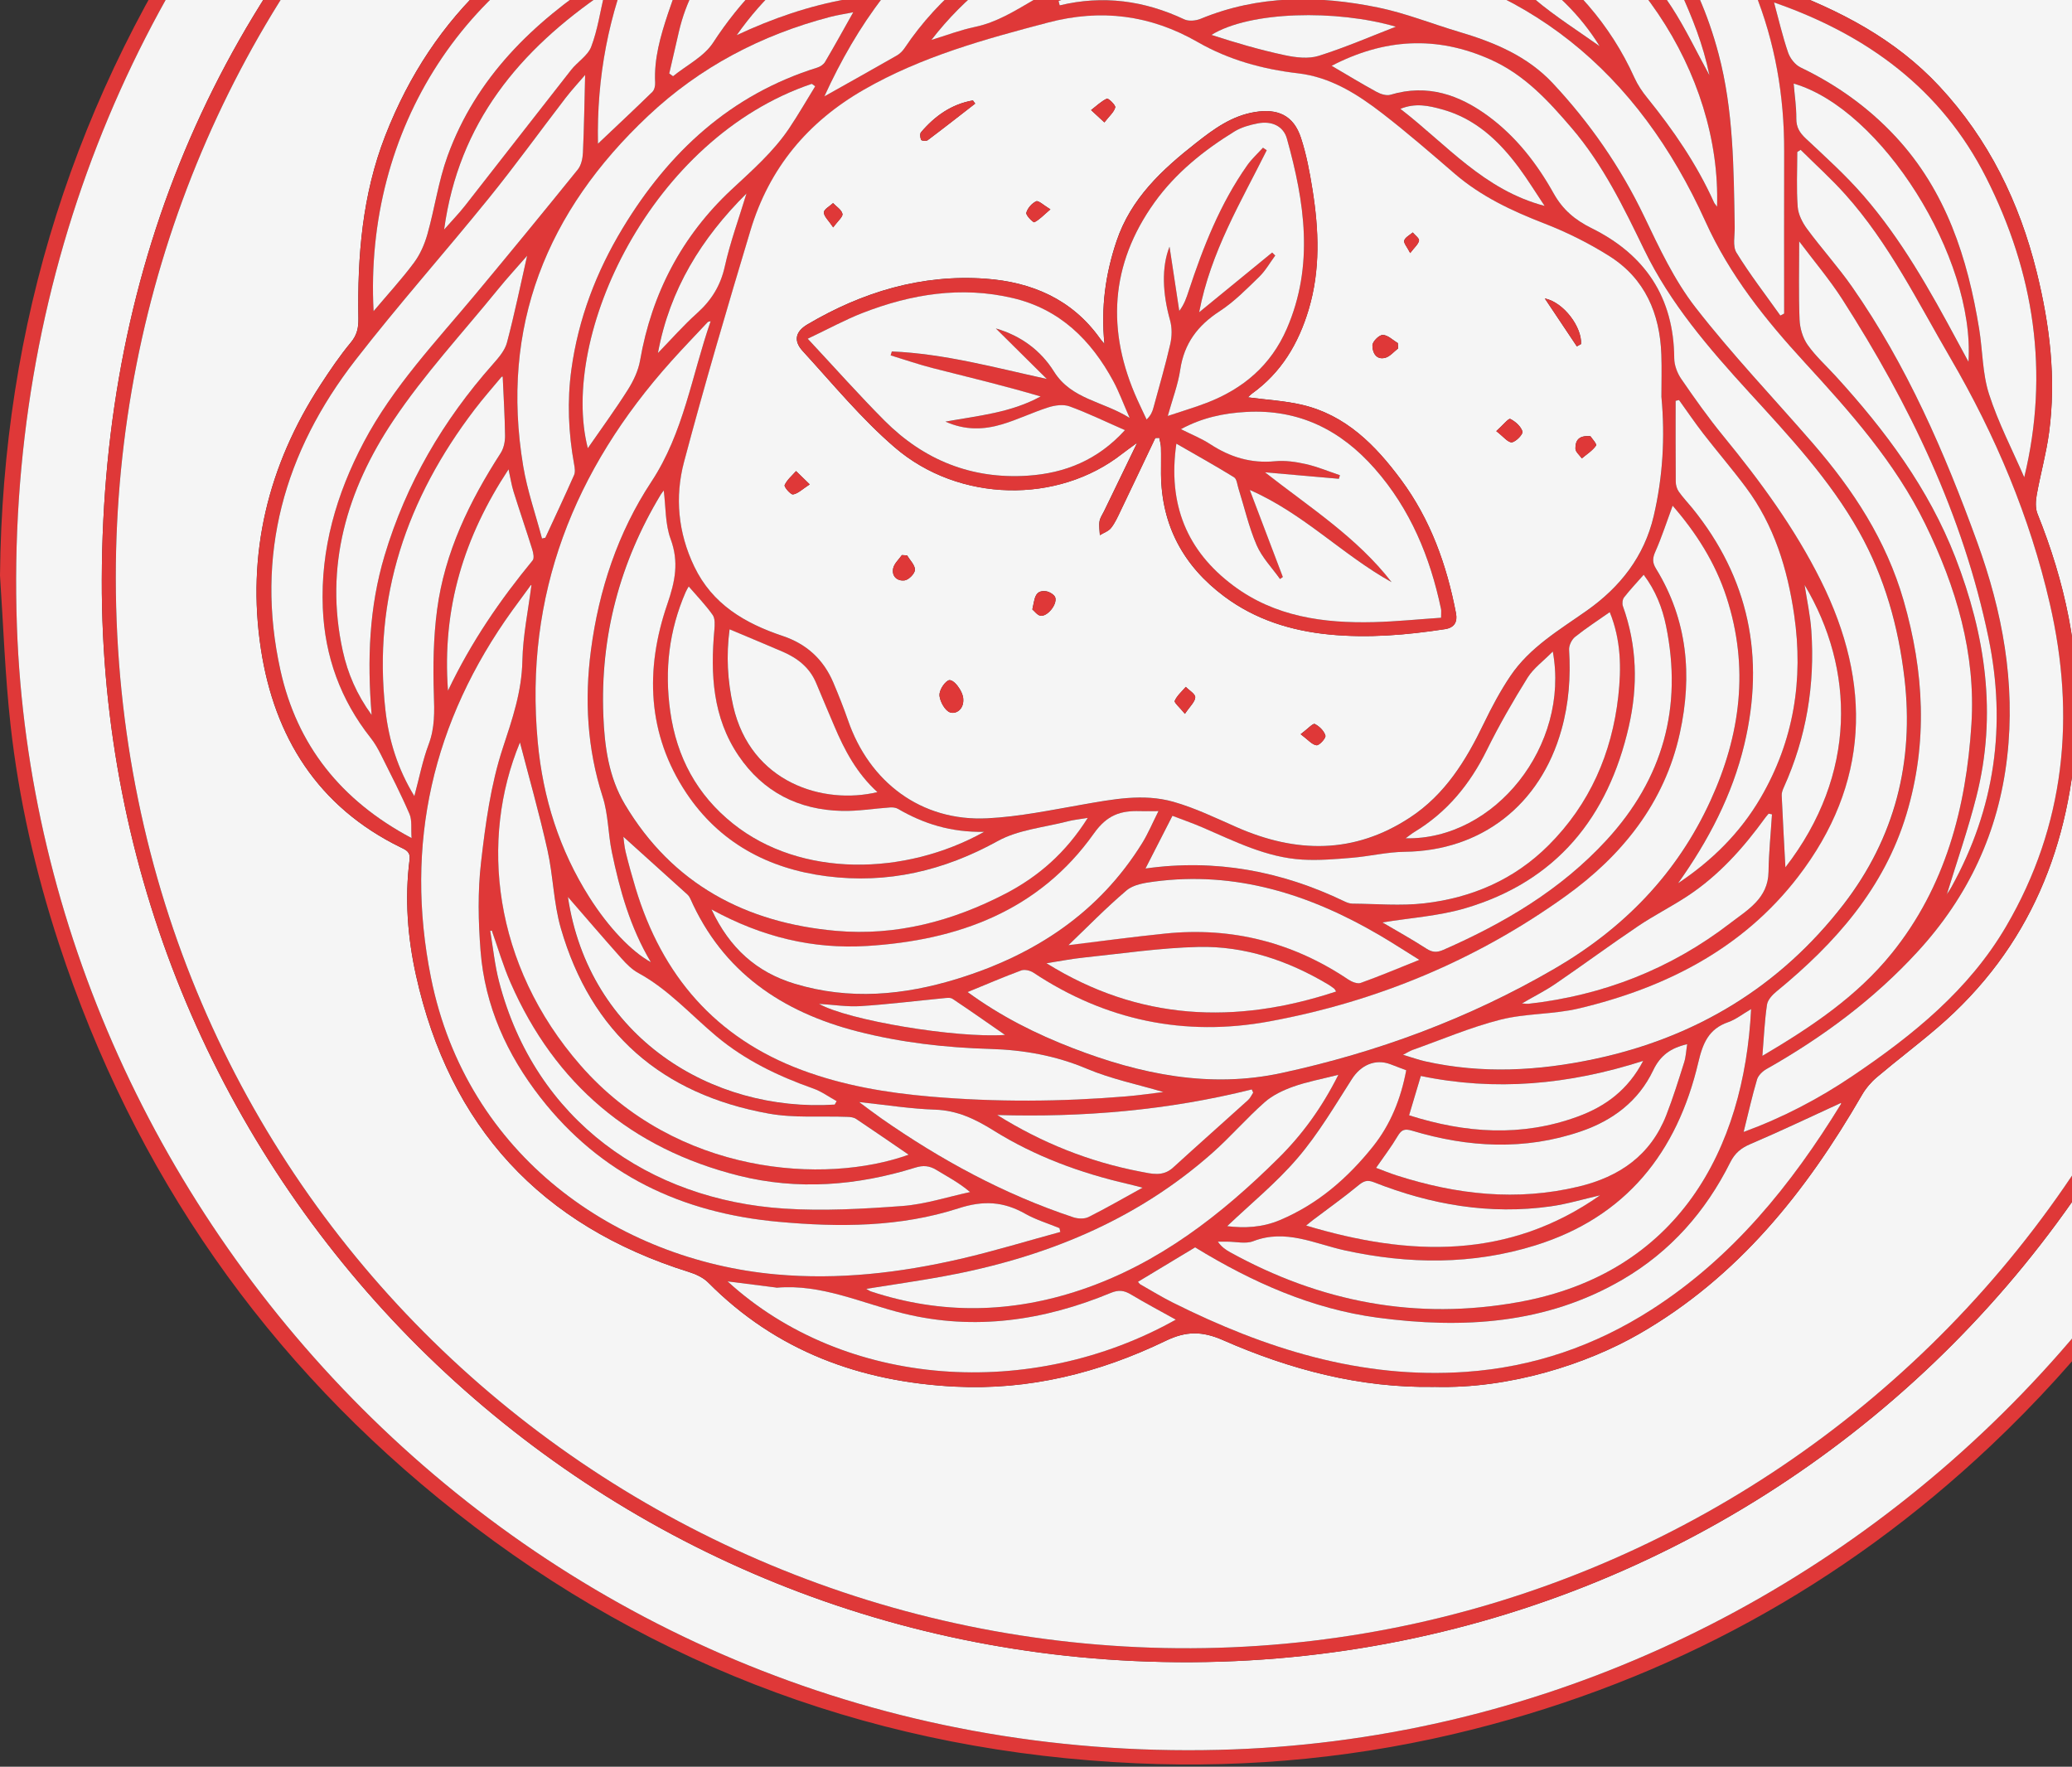 <svg width="828" height="706" viewBox="0 0 828 706" fill="none" xmlns="http://www.w3.org/2000/svg">
<rect x="0" y="0" width="828" height="706" fill="#333333" stroke="none"/>
<g clip-path="url(#clip0_208_29)">
<path d="M0 230.01C0.98 129.38 30.01 37.82 87.03 -44.82C108.49 -75.92 134.26 -103.26 162.59 -128.3C220.13 -179.18 286.63 -212.39 361.02 -230.4C404.31 -240.88 448.3 -244.4 492.66 -242.52C560.44 -239.64 625.01 -223.53 685.99 -193.55C737.97 -168 782.85 -133.18 822.05 -90.62C867.32 -41.47 900.13 14.85 921.22 78.1C931.41 108.68 939 139.94 941.85 172.06C943.97 195.88 946 219.88 945.37 243.73C943.37 320.06 924.58 392.15 887.46 459.19C862.92 503.51 832.18 543.15 795.44 577.83C736.46 633.51 667.28 671.2 588.6 691.08C544.49 702.23 499.64 706.67 454.15 704.64C352.9 700.12 261.92 667.14 182.36 604.47C106.62 544.8 53.52 468.75 23.48 376.92C14.18 348.5 7.51 319.41 4.21 289.71C2.01 269.89 1.35 249.91 0 230L0 230.01ZM472.61 -236.88C212.88 -239.47 -2.98 -24.63 6.76 250.36C15.2 488.57 216.29 706.02 487.22 699.27C735.86 693.07 943.35 483.99 939.9 224.62C936.46 -34.24 730.6 -236.84 472.61 -236.88Z" fill="#DF3838"/>
<path d="M472.61 -236.88C730.6 -236.84 936.47 -34.24 939.91 224.61C943.36 483.98 735.87 693.07 487.23 699.26C216.29 706.02 15.2 488.57 6.76 250.36C-2.98 -24.63 212.88 -239.47 472.61 -236.88ZM906.32 229.9C905.74 8.21 738.31 -194.39 483.44 -202.21C368.57 -205.73 265.43 -169.45 180.62 -90.37C87.74 -3.78 40.98 104.33 40.68 231.69C40.13 464.7 222.54 653.1 453.25 663.76C700.52 675.18 906.48 479.76 906.32 229.9Z" fill="#F5F5F5"/>
<path d="M906.32 229.91C906.48 479.76 700.51 675.19 453.25 663.77C222.54 653.11 40.13 464.72 40.68 231.7C40.98 104.34 87.74 -3.77 180.62 -90.37C265.43 -169.45 368.57 -205.73 483.44 -202.21C738.31 -194.39 905.74 8.22 906.32 229.9V229.91ZM900.7 231.27C899.05 -2 721.52 -190.64 482.89 -196.3C227.73 -202.37 46.07 -0.84 46.26 230.98C46.46 475.84 242.54 656.74 470.6 658.65C701.86 660.58 899.04 475.69 900.69 231.26L900.7 231.27Z" fill="#DF3838"/>
<path d="M900.7 231.26C899.05 475.69 701.87 660.58 470.61 658.65C242.55 656.75 46.47 475.84 46.27 230.98C46.08 -0.84 227.73 -202.37 482.89 -196.31C721.52 -190.65 899.05 -2.01 900.7 231.26ZM573.11 554.21C603.49 555.08 634.25 544.98 654.98 533.07C694.46 510.39 721.7 476.24 744.06 437.55C745.58 434.91 747.68 432.43 750.01 430.47C758.01 423.71 766.39 417.39 774.33 410.57C811.3 378.82 827.7 337.5 829.9 289.77C831.25 260.42 825.1 232.42 814.19 205.29C813.3 203.07 813.46 200.17 813.9 197.73C815.39 189.42 817.71 181.23 818.82 172.88C821.73 151.17 819.1 129.77 813.87 108.67C806.97 80.82 794.73 55.71 775.02 34.53C757.34 15.53 735.06 4.02 711.15 -4.78C707.48 -6.13 705.14 -7.89 703.52 -11.68C694.42 -33.01 681.25 -51.36 662.46 -65.31C633.48 -86.81 600.8 -96.94 564.81 -96.92C562.36 -96.92 559.36 -97.5 557.56 -98.97C543.24 -110.64 527.47 -119.58 509.9 -125.26C487.83 -132.4 465.2 -133.47 442.38 -130.56C426.33 -128.51 410.81 -124.49 397.33 -114.75C395.9 -113.72 393.58 -113.78 391.64 -113.59C381.56 -112.58 371.29 -112.52 361.4 -110.54C320.71 -102.4 287.08 -82.82 263.2 -48.04C262 -46.29 259.87 -44.75 257.85 -44.04C208.59 -26.68 173.07 5.16 153.93 54.29C144.79 77.77 142.79 102.35 143.22 127.25C143.28 130.87 142.72 133.81 140.23 136.81C135.78 142.16 131.85 147.98 128.04 153.83C107.08 186.04 98.48 221.46 104.25 259.32C109.61 294.48 126.97 322.41 160.09 338.61C162.22 339.65 164.07 340.36 163.66 343.6C161.68 359.11 162.89 374.64 166.23 389.73C179.62 450.22 216.11 489.79 275.35 508.32C278.1 509.18 281.06 510.55 283.04 512.55C310.2 539.93 343.75 552.17 381.54 554.11C411.21 555.63 439.28 548.63 465.78 535.83C474.01 531.85 480.46 531.9 488.76 535.55C515.54 547.31 543.5 554.69 573.09 554.22L573.11 554.21Z" fill="#F5F5F5"/>
<path d="M573.11 554.22C543.52 554.69 515.56 547.31 488.78 535.55C480.47 531.9 474.02 531.85 465.8 535.83C439.3 548.63 411.23 555.64 381.56 554.11C343.77 552.17 310.22 539.93 283.06 512.55C281.08 510.55 278.12 509.18 275.37 508.32C216.13 489.8 179.64 450.23 166.25 389.73C162.91 374.64 161.7 359.11 163.68 343.6C164.09 340.36 162.24 339.65 160.11 338.61C126.99 322.41 109.63 294.48 104.27 259.32C98.5 221.46 107.1 186.04 128.06 153.83C131.87 147.98 135.8 142.17 140.25 136.81C142.74 133.81 143.31 130.87 143.24 127.25C142.81 102.35 144.8 77.77 153.95 54.29C173.09 5.16 208.61 -26.69 257.87 -44.04C259.89 -44.75 262.01 -46.29 263.22 -48.04C287.1 -82.82 320.72 -102.4 361.42 -110.54C371.31 -112.52 381.57 -112.58 391.66 -113.59C393.59 -113.78 395.91 -113.71 397.35 -114.75C410.83 -124.49 426.34 -128.51 442.4 -130.56C465.21 -133.47 487.85 -132.41 509.92 -125.26C527.49 -119.57 543.26 -110.64 557.58 -98.97C559.38 -97.5 562.38 -96.92 564.83 -96.92C600.82 -96.94 633.5 -86.81 662.48 -65.31C681.27 -51.37 694.44 -33.02 703.54 -11.68C705.16 -7.89 707.5 -6.13 711.17 -4.78C735.08 4.02 757.37 15.53 775.04 34.53C794.75 55.72 806.98 80.82 813.89 108.67C819.12 129.77 821.75 151.17 818.84 172.88C817.72 181.23 815.4 189.42 813.92 197.73C813.48 200.18 813.32 203.08 814.21 205.29C825.12 232.41 831.27 260.42 829.92 289.77C827.72 337.5 811.32 378.82 774.35 410.57C766.41 417.39 758.03 423.71 750.03 430.47C747.7 432.44 745.61 434.92 744.08 437.55C721.72 476.25 694.48 510.4 655 533.07C634.26 544.98 603.51 555.08 573.13 554.21L573.11 554.22ZM663.95 158.68C663.95 153.02 664.12 147.36 663.92 141.71C663.34 125.31 657.39 111.39 643.22 102.42C635.02 97.23 626.15 92.82 617.1 89.31C604.16 84.29 591.85 78.52 581.25 69.37C571.81 61.22 562.36 53.03 552.5 45.4C542.48 37.64 531.68 30.82 518.75 29.33C504.53 27.69 491.03 23.95 478.68 16.86C459.68 5.96 439.99 3.47 418.76 9.06C393.42 15.73 368.36 22.61 345.32 35.82C322.66 48.82 307.36 67.31 299.92 92.09C290.68 122.82 281.6 153.61 273.37 184.62C269.65 198.65 270.98 212.91 277.45 226.41C284.7 241.54 297.75 249.14 312.79 254.17C322.37 257.37 329.09 263.55 333.01 272.76C335.15 277.78 337.17 282.86 338.95 288.02C347.42 312.46 368 328.38 394.6 327.04C407.27 326.4 419.88 323.78 432.43 321.58C444.59 319.45 456.83 317.02 468.92 320.44C477.62 322.9 485.91 326.93 494.23 330.6C517.99 341.05 541.12 341.38 563.43 326.75C577.46 317.55 585.84 303.93 592.93 289.21C596.09 282.65 599.55 276.16 603.61 270.14C611.33 258.69 623.14 251.79 634.14 244.03C647.51 234.6 657.09 222.36 660.86 206.26C664.52 190.64 665.44 174.71 663.96 158.7L663.95 158.68ZM704.27 421.95C723.71 410.48 742.01 398.25 755.98 380.96C777.44 354.38 785.69 322.76 787.81 289.45C789.62 261.1 781.71 234.66 769.34 209.38C757.33 184.84 739.44 164.74 721.19 144.87C705.55 127.83 691.28 110.11 681.53 88.55C654.64 29.13 610.2 -8.67 544.15 -17.99C513.95 -22.25 484.1 -19.9 454.88 -11.38C444.03 -8.22 433.63 -3.55 423.02 0.43L423.47 2.16C440.8 -2.02 457.31 0.24 473.27 7.76C475.04 8.6 477.88 8.31 479.81 7.52C502.98 -2.04 526.84 -1.9 550.78 3.03C561.73 5.28 572.26 9.54 583.03 12.73C597.03 16.88 610.32 22.37 620.53 33.29C635.37 49.17 647.6 66.8 657.04 86.5C663.04 99.02 669.06 111.94 677.49 122.8C692.16 141.69 708.76 159.09 724.46 177.19C740.57 195.78 753.77 215.9 760.71 239.99C768.93 268.49 770.44 296.8 761.86 325.32C752.92 355.03 733.33 377.03 709.91 396.21C708.26 397.56 706.39 399.58 706.11 401.51C705.15 408.05 704.87 414.68 704.27 421.96V421.95ZM532.13 26.31C538.43 30 544.23 33.54 550.19 36.78C551.79 37.65 554.1 38.38 555.7 37.9C570.47 33.43 583.24 37.91 594.94 46.57C605.95 54.71 614.26 65.46 620.85 77.25C624.56 83.89 629.46 87.95 636.06 91.22C657.45 101.81 668.94 118.9 669.08 143.21C669.1 145.99 670.29 149.15 671.89 151.47C677.25 159.27 682.74 167.02 688.73 174.34C703.52 192.39 717.26 211.14 727.69 232.08C748.21 273.29 747.08 313.33 718.55 350.42C696.48 379.11 665.69 394.75 631.06 403C620.8 405.44 609.83 404.92 599.62 407.51C587.67 410.54 576.2 415.46 564.53 419.6C563.44 419.99 562.45 420.65 560.7 421.55C564.25 422.6 566.89 423.56 569.61 424.17C592.25 429.23 614.82 427.98 637.32 423.2C677.87 414.57 711.35 394.26 736.71 361.46C757.25 334.89 764.99 304.41 761.08 271.06C758.67 250.48 753.19 230.8 743 212.62C731.26 191.66 714.95 174.27 698.91 156.71C682.96 139.24 667.57 121.46 657.12 99.91C648.86 82.89 640.61 65.84 628.14 51.25C618.79 40.32 609.31 29.95 595.72 23.85C573.95 14.09 553.01 15.5 532.15 26.34L532.13 26.31ZM696.78 452.34C712.5 446.58 726.82 439.07 740.3 429.97C764.34 413.75 786.78 395.61 801.66 370.21C825.32 329.8 829.49 286.2 819.13 241.24C811.14 206.53 797.4 173.95 779.4 143.08C766.36 120.71 754.95 97.33 737.51 77.83C731.88 71.53 725.55 65.84 719.55 59.87L718.2 60.74C718.2 68.04 717.83 75.37 718.37 82.63C718.6 85.67 720.25 88.93 722.11 91.46C727.93 99.35 734.56 106.66 740.15 114.69C762.03 146.07 777.11 180.86 790.09 216.61C800.16 244.37 805.48 272.8 802.07 302.58C798.64 332.52 786.56 358.22 766.31 380.28C748.82 399.33 728.32 414.51 705.88 427.22C704.31 428.11 702.6 429.75 702.12 431.39C700.16 438.03 698.65 444.8 696.77 452.33L696.78 452.34ZM386.65 396.46C399.98 406.2 414.02 413.21 428.77 418.91C455.7 429.31 483.36 435.03 512.09 428.83C550.51 420.53 587.05 406.99 621.16 387.16C648.82 371.08 670.14 349.26 683.54 319.97C695.59 293.63 699.04 266.66 689.94 238.69C685.46 224.94 677.9 213.04 668.41 202.12C666.04 208.53 664.09 214.65 661.49 220.49C660.34 223.08 660.27 224.85 661.74 227.24C674.37 247.77 676.33 270 671.29 293.02C665.17 320.98 648.12 341.98 625.65 358.13C590.07 383.69 550.19 400.31 507.13 408.22C473.44 414.4 441.77 407.83 412.98 388.72C411.69 387.86 409.46 387.33 408.1 387.83C401.13 390.39 394.31 393.34 386.65 396.48V396.46ZM423.72 492.32C423.61 491.81 423.49 491.3 423.38 490.79C418.8 488.91 413.97 487.47 409.69 485.04C401.04 480.14 393 479.65 383.11 482.85C359.73 490.4 335.44 490.48 311.06 488.26C272.47 484.73 240.08 469.53 215.97 438.6C202.55 421.38 193.75 401.95 192.04 380.02C191.13 368.31 190.88 356.34 192.22 344.71C193.99 329.3 196.1 313.6 200.92 298.96C204.72 287.42 208.49 276.43 208.75 264.1C208.96 253.96 211.09 243.87 212.37 233.82C212.38 233.82 212.15 233.81 212.07 233.91C209.61 237.24 207.15 240.57 204.73 243.94C172.86 288.21 161.52 337.36 172.23 390.73C186.5 461.87 246.52 503.51 310.05 509.27C335.04 511.53 359.51 508.68 383.73 503.1C397.17 500.01 410.4 495.95 423.72 492.32ZM233.83 29.94C231.25 32.96 228.44 35.98 225.94 39.23C215.71 52.54 205.88 66.17 195.32 79.22C177.74 100.94 159.13 121.84 142.02 143.91C113.59 180.57 101.86 221.88 112.06 267.89C118.67 297.71 136.09 319.83 164.46 334.92C164.19 331.06 164.72 327.83 163.63 325.3C160.17 317.27 156.16 309.49 152.25 301.66C151.07 299.3 149.74 296.96 148.12 294.9C136.1 279.67 129.78 262.31 128.99 243.03C128.02 219.38 134.42 197.43 145.37 176.69C157.06 154.55 174.22 136.52 190.07 117.51C203.79 101.04 217.4 84.47 230.86 67.79C232.25 66.07 232.83 63.33 232.94 61.03C233.4 50.78 233.55 40.52 233.82 29.95L233.83 29.94ZM490.42 -72.26C444.24 -112.72 372.26 -120.03 314.71 -87.7C286.21 -71.69 266.29 -48.19 253.54 -18.4C243.27 5.61 238.42 30.69 238.96 57.43C246.65 50.15 253.75 43.51 260.71 36.72C261.52 35.93 261.88 34.29 261.82 33.08C261.33 23.43 263.94 14.42 266.95 5.4C275.97 -21.68 289.71 -45.29 313.68 -62.15C340.92 -81.31 370.86 -90.52 404.13 -87.69C423.89 -86.01 442.15 -79.18 459.49 -69.73C460.99 -68.91 462.88 -68.07 464.46 -68.27C473 -69.4 481.51 -70.85 490.43 -72.26H490.42ZM434.67 326.84C431.21 327.41 428.91 327.62 426.7 328.2C417.28 330.66 406.95 331.53 398.67 336.1C377.09 348 354.62 353.27 330.26 350.15C306.85 347.15 287.39 336.66 274.23 316.89C258.57 293.37 257.7 267.42 266.62 241.48C269.76 232.34 271.37 224.62 267.95 215.36C265.76 209.43 266.05 202.58 265.21 196C264.76 196.6 264.34 197.09 264.01 197.64C247.64 224.81 239.81 254.27 241.07 285.95C241.56 298.22 243.2 310.52 249.65 321.37C268.69 353.38 298.06 368.81 334.15 371.99C358.02 374.09 380.63 368.12 401.82 357.1C415.02 350.24 425.92 340.72 434.65 326.84H434.67ZM454.74 512.22C455.09 512.61 455.33 513.05 455.7 513.26C460.02 515.72 464.27 518.32 468.72 520.55C505.58 538.97 543.93 551.15 585.84 548.2C612.7 546.31 637.37 537.83 659.98 523.33C692.39 502.55 715.85 473.47 735.71 441.11C735.8 440.97 735.5 440.59 735.58 440.77C723.57 446.27 711.64 451.98 699.5 457.16C695.73 458.77 693.27 460.79 691.42 464.49C681.6 484.13 667.62 500.05 648.54 511.23C617.89 529.19 584.46 531.08 550.52 526.55C524.27 523.05 500.27 512.35 477.57 498.45C470.05 502.99 462.47 507.55 454.74 512.21V512.22ZM711.44 126.11C711.94 125.84 712.44 125.57 712.95 125.31C712.95 103.7 712.9 82.09 712.96 60.47C713.02 38.34 709.34 16.93 701.02 -3.64C693.01 -23.46 682.07 -41.35 665.61 -55.28C642.44 -74.87 615.44 -85.87 585.44 -89.59C579.69 -90.3 573.85 -90.3 567.73 -90.64C573.61 -83.14 578.83 -76.29 584.32 -69.66C585.29 -68.49 587.3 -67.79 588.91 -67.61C604.59 -65.8 619.39 -61.13 632.99 -53.23C661.99 -36.39 678.35 -9.98 686.73 21.51C692.74 44.08 692.79 67.5 693.19 90.75C693.25 94.2 692.31 98.39 693.89 100.97C699.23 109.66 705.51 117.78 711.43 126.11H711.44ZM216.59 215.22C217.04 215.12 217.48 215.02 217.93 214.91C221.78 206.57 225.7 198.26 229.41 189.86C229.95 188.64 229.68 186.94 229.42 185.52C227.13 172.99 226.6 160.36 228.32 147.77C231.08 127.47 238.27 108.65 248.86 91.16C267.28 60.74 291.95 37.84 326.6 27.04C327.77 26.67 329.1 25.8 329.7 24.78C333.45 18.41 337.01 11.94 340.97 4.92C337.46 5.62 334.52 6.05 331.66 6.8C304.19 14 279.74 26.8 258.98 46.34C218.46 84.47 199.8 130.51 209.08 186.31C210.71 196.1 214.05 205.6 216.6 215.23L216.59 215.22ZM283.99 128.37C283.17 128.59 282.95 128.57 282.86 128.68C277.98 133.9 273.01 139.04 268.24 144.36C229.39 187.7 209.43 237.68 214.89 296.56C216.96 318.87 223.54 339.7 235.58 358.67C243.21 370.68 252.4 380.32 260.1 384.51C251.83 370.64 247.66 355.71 244.5 340.48C242.99 333.19 243.1 325.47 240.84 318.46C234.64 299.2 233.55 279.64 236.15 259.84C239.32 235.71 246.89 212.86 260.29 192.53C273.22 172.91 276.4 150.13 283.99 128.37ZM699.77 403.24C696.34 405.24 693.66 407.4 690.6 408.47C682.83 411.18 680.48 416.84 678.68 424.5C670.24 460.45 649.81 486.35 613.56 497.66C588.41 505.51 562.9 505.25 537.33 499.65C525.31 497.02 513.75 490.99 500.82 495.99C497.78 497.17 493.89 496.18 490.4 496.18C489.16 496.18 487.91 496.18 486.67 496.18C488.12 498.3 489.83 499.44 491.63 500.44C527.75 520.38 566.02 527.72 606.89 520.33C670.66 508.81 696.97 459.3 699.77 403.23V403.24ZM329.43 38.51C339.05 33.1 348.72 27.71 358.33 22.21C359.55 21.51 360.68 20.42 361.47 19.25C375.49 -1.64 394.54 -16.43 417.2 -26.83C440.12 -37.36 464.19 -44.15 489.25 -46.46C502.92 -47.72 516.84 -47.64 530.55 -46.72C541.96 -45.95 553.23 -43.08 564.95 -41.07C561.4 -46.14 557.61 -51.35 554.04 -56.7C551.48 -60.53 548.03 -62.91 543.56 -63.55C535.02 -64.77 526.48 -66.21 517.9 -66.76C496.68 -68.11 475.77 -65.36 455.09 -60.82C430.79 -55.48 407.69 -47.15 386.85 -33.16C360.15 -15.24 342.53 9.88 329.44 38.5L329.43 38.51ZM207.79 296.71C191.75 335.34 196.82 385.45 232.02 425.74C270.36 469.63 329.72 473.44 363.13 461.42C356.1 456.61 349.15 451.81 342.13 447.12C341.24 446.53 339.96 446.35 338.85 446.31C328.27 445.9 317.45 446.85 307.14 444.98C264.6 437.28 236.23 412.82 224.14 370.94C221.22 360.83 221.1 349.94 218.78 339.61C215.43 324.71 211.25 310 207.81 296.7L207.79 296.71ZM604.71 -5.2C590.78 -63.31 559.33 -105.11 499.87 -121.67C471.63 -129.54 417.41 -124.4 408.85 -114.15C421.06 -111.01 433.84 -107.7 446.63 -104.46C448.35 -104.02 450.23 -103.6 451.95 -103.84C466.14 -105.83 480.34 -105.29 494 -101.4C536.66 -89.27 566.1 -63.12 578.58 -19.56C579.09 -17.79 580.56 -15.7 582.14 -14.95C589.32 -11.56 596.69 -8.6 604.71 -5.18V-5.2ZM464.95 436.39C454.72 433.36 444.12 431.21 434.35 427.08C421.85 421.81 409.07 419.55 395.72 419.16C377.77 418.64 359.98 416.61 342.57 412.13C312.46 404.39 288.83 388.38 275.84 359.04C275.58 358.45 275.18 357.87 274.7 357.44C266.01 349.57 257.3 341.73 249.12 334.36C249.3 335.65 249.45 338.13 250.04 340.5C251.22 345.31 252.55 350.09 253.98 354.84C264.49 389.75 285.87 414.74 320.51 427.63C337.11 433.81 354.35 436.71 371.92 438.21C398.02 440.45 424.09 440.27 450.17 438.11C455.22 437.69 460.25 436.94 464.96 436.38L464.95 436.39ZM643.27 244.61C638.45 248 633.74 251.04 629.39 254.53C628.05 255.61 626.91 257.96 627.01 259.65C627.68 270.51 626.91 281.12 623.95 291.68C615.52 321.75 591.88 340.03 561.32 340.4C554.28 340.49 547.28 342.21 540.23 342.79C533.64 343.34 526.98 343.9 520.4 343.52C506.05 342.68 493.38 336.2 480.46 330.64C476.44 328.91 472.3 327.48 468.5 326.02C464.7 333.45 461.27 340.15 457.73 347.08C485.69 343.16 512.01 348.09 537.14 360.17C538.16 360.66 539.32 361.11 540.42 361.12C550.03 361.2 559.74 362.08 569.22 360.98C588.12 358.79 605.03 351.55 618.74 337.87C635.26 321.38 644.11 301.12 646.67 278.25C647.92 267.14 647.81 255.77 643.25 244.62L643.27 244.61ZM808.92 190.76C819.04 148.84 812.88 108.93 793.69 70.98C775.78 35.57 746.11 13.92 708.93 1C710.79 7.79 712.33 14.52 714.55 21.02C715.34 23.33 717.36 25.93 719.51 26.96C733.93 33.88 746.7 42.99 757.56 54.69C777.67 76.36 786.31 103.1 790.91 131.52C792.31 140.18 792.19 149.28 794.84 157.51C798.51 168.93 804.13 179.72 808.92 190.78V190.76ZM149.29 124.37C155.09 117.5 160.61 111.5 165.45 104.98C167.91 101.66 169.69 97.57 170.82 93.57C173.73 83.24 175.21 72.43 178.85 62.39C190.23 30.99 212.98 9.06 240.27 -8.79C241.79 -9.78 243.87 -10.6 244.56 -12.04C248.52 -20.31 252.14 -28.75 256.01 -37.41C186.18 -12.84 145.48 51.93 149.3 124.38L149.29 124.37ZM534.83 429.5C527.87 431.28 522.16 432.32 516.77 434.24C512.72 435.69 508.53 437.65 505.35 440.47C498.13 446.86 491.78 454.24 484.56 460.64C453.63 488.09 416.78 502.81 376.59 510.13C366.63 511.94 356.61 513.37 346.14 515.04C347.01 515.52 347.5 515.9 348.06 516.09C376.14 525.36 404.14 524.82 432.06 515.41C463.06 504.96 488.06 485.45 510.9 462.8C520.36 453.42 528.19 442.74 534.82 429.5H534.83ZM284.31 363.42C291.59 379.03 302.45 388.56 317.5 393.13C339.42 399.79 361.2 397.78 382.7 391.13C413.53 381.59 439.17 364.81 456.49 336.86C458.8 333.14 460.49 329.03 462.94 324.17C459.69 324.17 457.59 324.23 455.5 324.17C447.82 323.93 442.4 325.66 437.15 333.07C415.19 364.05 382.82 375.84 346.36 378.06C324.9 379.37 304.51 374.53 284.31 363.44V363.42ZM393.3 332.42C379.94 332.66 369.06 329.19 358.86 323.25C357.99 322.74 356.76 322.6 355.73 322.67C349.3 323.11 342.87 324.21 336.46 324.06C319.09 323.66 304.96 316.49 295.14 302C284.79 286.72 283.86 269.44 285.47 251.75C285.65 249.75 285.81 247.2 284.79 245.75C281.97 241.75 278.52 238.21 275.21 234.36C274.76 235.18 274.32 235.88 273.99 236.63C267.34 251.93 265.51 267.8 267.84 284.31C270.41 302.58 278.49 317.61 292.92 329.15C319.97 350.77 361.6 350.09 393.3 332.42ZM422.77 -58.66C413.46 -60.14 405.1 -62.32 396.68 -62.66C366.23 -63.86 337.78 -57.1 312.2 -39.85C292.83 -26.8 276.84 -11.18 271.31 12.62C270.01 18.21 268.73 23.81 267.44 29.4C267.95 29.76 268.45 30.12 268.96 30.49C274.37 26.08 281.32 22.67 284.95 17.1C306.77 -16.38 337.27 -35.77 376.54 -41.81C382.06 -42.66 388.05 -42.19 393.08 -44.2C402.8 -48.09 411.99 -53.31 422.77 -58.65V-58.66ZM290.73 512.07C337.64 554.96 412.23 559.69 469.85 527.35C463.81 523.98 457.81 520.81 452 517.33C449.25 515.69 447.09 515.32 443.85 516.66C417.13 527.75 389.41 531.84 361.09 524.89C344.29 520.77 328.33 513.03 310.39 514.58C310.23 514.59 310.06 514.51 309.9 514.49C303.86 513.72 297.81 512.95 290.72 512.06L290.73 512.07ZM670.6 352.94C684.18 343.89 695.43 332.79 703.61 318.73C716.83 296.02 720.72 271.56 716.98 245.81C714.31 227.43 708.99 209.9 697.68 194.77C692.21 187.45 686.24 180.5 680.64 173.27C677.26 168.91 674.17 164.34 670.95 159.86C670.5 159.96 670.04 160.07 669.59 160.17C669.59 170.95 669.55 181.73 669.64 192.51C669.65 193.84 670.09 195.37 670.84 196.45C672.45 198.76 674.43 200.81 676.21 203C698.94 230.99 705.31 262.65 697.06 297.44C692.23 317.8 682.65 335.96 670.6 352.92V352.94ZM372.22 15.93C378.02 14.16 383.74 11.97 389.65 10.73C398.29 8.92 405.44 4.39 412.9 0.06C421.88 -5.16 431.24 -9.97 440.92 -13.7C461.68 -21.7 483.52 -25.12 505.66 -25.37C519.89 -25.53 534.17 -24.18 548.36 -22.84C556.6 -22.06 564.72 -19.97 573.54 -18.36C572.33 -22.1 571.71 -25.61 570.07 -28.56C568.76 -30.92 566.49 -33.79 564.15 -34.35C552.1 -37.21 539.99 -40.7 527.73 -41.56C491.06 -44.14 455.78 -37.49 422 -22.85C402.11 -14.23 385.58 -1.34 372.22 15.91V15.93ZM325.76 34.5C325.31 34.17 324.86 33.84 324.4 33.51C259.87 55.33 223.45 134.38 234.9 179.12C240.31 171.28 245.89 163.68 250.91 155.74C253.15 152.2 255.08 148.11 255.79 144.03C260.44 117.25 272.55 94.27 292.21 75.89C300.46 68.18 308.88 60.86 315.22 51.5C318.96 45.99 322.26 40.18 325.76 34.51V34.5ZM210.65 102.19C207.09 106.27 202.81 110.91 198.84 115.81C184.79 133.1 169.52 149.58 157.18 168.02C138.65 195.7 129.52 226.37 136.99 260.18C138.98 269.16 142.53 277.49 148.51 285.71C146.69 263.49 147.54 242.6 153.68 222.03C162.3 193.19 177.07 167.98 196.95 145.55C199.22 142.99 201.75 140.1 202.58 136.94C205.66 125.31 208.08 113.51 210.65 102.2V102.19ZM165.59 318.16C167.57 310.79 168.88 303.91 171.31 297.46C173.81 290.83 173.61 284.36 173.39 277.47C173.02 266.21 173.21 254.8 174.68 243.65C177.71 220.7 187.65 200.33 200.09 181.05C201.32 179.14 201.87 176.44 201.84 174.12C201.74 166.23 201.24 158.35 200.9 150.51C200.99 150.49 200.55 150.45 200.39 150.64C196.77 154.98 193.03 159.23 189.61 163.72C162.57 199.2 148.97 238.75 154.02 283.71C155.38 295.79 158.94 307.31 165.61 318.17L165.59 318.16ZM426.96 377.68C439.08 376.21 452.36 374.4 465.68 373.04C492.25 370.33 516.64 376.52 538.83 391.44C540.19 392.36 542.41 393.25 543.74 392.77C551.29 390.06 558.7 386.94 567.18 383.55C561.24 379.86 556.29 376.63 551.2 373.65C523.34 357.36 493.8 347.95 461.08 352.29C457.32 352.79 452.89 353.5 450.19 355.78C441.89 362.82 434.27 370.68 426.96 377.67V377.68ZM686.15 82.6C687.84 29.63 651.58 -26.62 596.42 -47.73C599.11 -40.58 601.68 -33.29 604.64 -26.16C605.52 -24.05 607.17 -21.91 609.04 -20.61C628.33 -7.26 643.45 9.56 653.15 31.09C654.43 33.92 656.24 36.59 658.2 39.02C668.68 51.98 678.07 65.62 684.93 80.88C685.15 81.36 685.55 81.76 686.15 82.6ZM549.89 466.68C552.69 467.72 555.45 468.85 558.28 469.76C582.08 477.37 606.15 480.09 630.82 474.17C647.18 470.24 659.6 461.65 665.88 445.6C668.58 438.69 670.78 431.58 673.02 424.5C673.72 422.28 673.81 419.86 674.22 417.26C667.54 418.8 663.43 421.83 660.64 427.7C654.78 440.01 644.53 447.73 631.75 452.11C609.25 459.82 586.71 458.57 564.29 451.83C561.15 450.89 559.98 451.53 558.46 454.11C556.03 458.25 553.07 462.08 549.9 466.68H549.89ZM552.42 368.62C558.11 371.97 564.2 375.34 570.03 379.11C572.43 380.66 574.29 380.68 576.81 379.58C601.19 368.87 623.72 355.59 642.02 335.7C664.62 311.12 672.43 282.65 665.78 250.15C664.3 242.93 661.61 235.99 656.84 229.69C653.95 232.97 651.32 235.74 649 238.73C648.36 239.55 648.17 241.22 648.53 242.23C654.21 258.03 654.58 274.14 650.9 290.3C642.64 326.56 622.01 352.17 585.6 362.94C574.98 366.08 563.65 366.78 552.43 368.64L552.42 368.62ZM196.51 371.85C196.3 371.89 196.09 371.94 195.87 371.98C197.03 378.75 197.69 385.65 199.41 392.27C213.87 447.84 259.48 479.48 313.31 482.96C328.98 483.98 344.85 483.09 360.55 481.93C369.67 481.25 378.62 478.29 387.64 476.36C383.07 472.49 378.52 470.17 374.18 467.51C371.41 465.82 368.93 465.59 365.78 466.57C342.51 473.83 318.75 475.73 295.06 469.76C252.31 458.99 221.75 433.2 204 392.69C201.04 385.94 198.99 378.81 196.51 371.85ZM777.95 357.44C777.45 357.62 777.8 357.61 777.93 357.43C778.59 356.48 779.24 355.51 779.8 354.5C797.18 323.15 801.85 289.87 794.62 254.89C784.48 205.82 763.07 161.55 736.25 119.69C731.14 111.72 724.95 104.44 718.97 96.46C718.97 107.5 718.7 117.62 719.12 127.71C719.26 131.15 720.38 135.03 722.33 137.81C725.56 142.4 729.84 146.25 733.66 150.43C753.35 172.03 770.66 195.12 781.37 222.74C793.43 253.85 798.1 285.53 789.8 318.27C786.41 331.63 781.85 344.69 777.96 357.46L777.95 357.44ZM291.53 251.48C290.14 261.89 290.68 272.09 292.98 282.16C299.99 312.89 329.11 321.7 350.61 316.54C342.35 309.07 337.43 299.76 333.3 289.95C330.92 284.31 328.5 278.69 326.16 273.03C323.58 266.79 318.71 262.99 312.73 260.42C305.91 257.48 299.05 254.65 291.53 251.48ZM533.91 396.21C533.47 395.56 533.35 395.22 533.11 395.04C532.31 394.44 531.51 393.85 530.65 393.34C514.66 383.83 497.37 377.95 478.76 378.4C463.54 378.77 448.36 381.05 433.18 382.63C428.15 383.15 423.16 384.14 418.16 384.91C455.02 407.87 493.64 409.53 533.91 396.21ZM333.54 441.41C333.8 440.96 334.05 440.5 334.31 440.05C331.23 438.35 328.31 436.19 325.04 435.04C311.02 430.09 297.76 423.72 286.3 414.15C276.03 405.56 267.08 395.4 255.1 388.87C252.54 387.47 250.31 385.23 248.33 383.02C240.9 374.68 233.63 366.18 226.92 358.46C235.26 414.51 284.39 444.58 333.53 441.43L333.54 441.41ZM716.75 33.38C717.15 38.14 717.85 42.75 717.81 47.34C717.78 50.85 719.13 53.02 721.62 55.36C729.5 62.74 737.57 70.02 744.63 78.16C759.84 95.68 771.13 115.84 782.07 136.18C783.44 138.73 784.83 141.28 786.61 144.57C789.31 102.89 751.8 43.49 716.75 33.38ZM708.1 325.41C707.66 325.32 707.22 325.23 706.78 325.13C706.31 325.7 705.8 326.25 705.37 326.85C696.63 338.92 686.78 349.93 674.23 358.15C667.86 362.32 661.01 365.76 654.71 370.02C643.58 377.53 632.77 385.49 621.69 393.07C617.64 395.84 613.2 398.06 608.2 400.97C609.72 401.07 610.22 401.19 610.71 401.13C640.56 397.79 667.61 387.23 691.4 368.93C698.23 363.68 706.59 359.09 706.74 348.39C706.85 340.72 707.64 333.07 708.12 325.4L708.1 325.41ZM343.31 440.39C346.71 442.9 349.44 445 352.26 446.97C376.02 463.56 401.28 477.28 428.86 486.43C430.72 487.05 433.31 487.17 434.97 486.34C442.04 482.81 448.88 478.84 456.58 474.6C453.93 473.92 452.34 473.49 450.74 473.12C431.74 468.76 413.6 462.09 397.03 451.75C389.73 447.2 382.53 443.7 373.63 443.42C363.79 443.1 354 441.52 343.31 440.39ZM398.5 445.57C416.31 456.68 435.25 464.28 455.62 468.18C460.17 469.05 464.66 470.36 468.78 466.59C478.72 457.5 488.81 448.59 498.8 439.55C499.65 438.78 500.13 437.61 500.79 436.62C500.6 436.2 500.41 435.77 500.22 435.35C466.8 443.7 432.89 446.58 398.51 445.57H398.5ZM307.25 -46.66C310.09 -47.42 313.22 -47.64 315.71 -49.02C335.11 -59.74 355.7 -66.48 377.85 -68.27C394.43 -69.61 410.64 -68.33 426.24 -62.03C428.02 -61.31 430.18 -60.49 431.91 -60.87C438.2 -62.25 444.38 -64.12 451.3 -65.99C403.58 -93.54 342.35 -83.7 307.25 -46.66ZM639.43 477.63C632.86 479.13 626.37 481.11 619.72 482.05C595.28 485.5 571.77 481.4 549.01 472.41C546.16 471.28 544.72 472.1 542.59 473.85C536.84 478.59 530.74 482.92 524.79 487.42C523.98 488.03 523.22 488.7 521.94 489.73C563.4 502.17 602.88 503.31 639.43 477.62V477.63ZM490.37 489.99C497.11 490.84 504.34 490.57 511.43 487.58C526.55 481.21 538.47 470.86 548.58 458.23C555.75 449.27 559.82 438.94 561.93 427.7C559.61 426.81 557.62 426.05 555.62 425.29C549.54 422.98 543.76 425.65 540.23 431.18C533.37 441.91 526.83 453.02 518.61 462.66C510.09 472.65 499.73 481.07 490.36 490L490.37 489.99ZM656.62 423.94C626.79 433.51 597.41 436.15 567.77 429.97C566.07 435.67 564.62 440.53 563.08 445.69C585.62 452.85 608.02 454.44 630.51 446.19C641.62 442.11 650.62 435.45 656.62 423.95V423.94ZM177.48 91.72C180.71 88.05 183.46 85.22 185.88 82.13C200.01 64.11 214.03 45.99 228.18 27.99C230.74 24.74 234.9 22.26 236.26 18.65C238.8 11.93 239.84 4.63 241.68 -3.16C207.55 20.07 183.3 49.03 177.47 91.72H177.48ZM179.02 276C188.39 256.34 199.92 239.68 212.85 223.94C213.56 223.08 213.12 220.93 212.69 219.54C210.28 211.82 207.64 204.18 205.23 196.47C204.39 193.79 203.97 190.97 203.22 187.54C185.47 214.51 176.57 242.95 179.02 276ZM294.4 14.05C308.68 7.37 323.32 2.31 338.72 -0.4C342.46 -1.06 345.76 -1.35 348.64 -4.82C354.68 -12.08 361.36 -18.83 368.11 -25.45C372.43 -29.69 377.35 -33.33 382.2 -37.4C345.76 -32.08 315.75 -16.32 294.39 14.05H294.4ZM620.51 260.37C616.75 264.18 612.8 267.03 610.42 270.85C604.57 280.25 599.02 289.89 594.12 299.82C587.39 313.45 578.21 324.63 565.15 332.52C564.12 333.14 563.19 333.93 561.7 335.01C597.41 335.78 627.43 297.86 620.52 260.37H620.51ZM713.46 346.6C742.28 309.38 741.18 267.36 721.13 233.75C722.06 239.91 723.4 245.91 723.82 251.97C725.31 273.7 721.84 294.63 712.85 314.57C712.39 315.6 711.93 316.78 711.98 317.87C712.4 327.28 712.93 336.68 713.46 346.6ZM539.08 -71.22C522.36 -87.18 485.43 -102.35 461.55 -98.18C474.92 -91.82 487.14 -84.35 497.7 -74.31C498.91 -73.16 501.32 -73 503.2 -72.89C515.28 -72.24 527.36 -71.74 539.08 -71.21V-71.22ZM557.8 10.68C534.09 3.76 499.5 4.42 484.1 13.96C493.76 17.1 503.52 19.96 513.43 22.07C517.82 23.01 522.9 23.62 527.02 22.32C537.77 18.93 548.16 14.41 557.8 10.68ZM617.24 82.29C613.6 76.83 610.5 71.75 606.96 66.99C599 56.26 589.54 47.34 576.23 43.7C571.03 42.28 565.69 41.02 559.6 43.5C578.05 57.71 592.94 75.92 617.24 82.29ZM262.91 141.06C268.1 135.72 273.04 130.1 278.56 125.13C284.29 119.98 287.92 114.16 289.62 106.48C291.78 96.74 295.26 87.29 298.29 77.31C280.31 95.19 267.59 115.66 262.9 141.06H262.91ZM327.28 401.16C338.9 407.73 382.07 414.93 401.62 413.57C394.43 408.59 387.6 403.77 380.64 399.14C379.76 398.55 378.22 398.79 377 398.91C365.97 399.97 354.97 401.35 343.93 402.06C338.54 402.4 333.07 401.52 327.28 401.16ZM589.72 -61.6C593.52 -55.73 644 -28.47 656.85 -24.95C639.51 -46.1 616.89 -57.26 589.72 -61.6ZM650.13 -20.68C656.02 -13.02 662.59 -5.48 667.99 2.82C673.47 11.24 677.81 20.41 683.11 30.11C680.59 17.69 676.2 6.98 671.36 -3.73C666.92 -13.55 659.14 -17.95 650.13 -20.67V-20.68ZM639.22 18.47C631.48 5.87 621.1 -3.99 608.75 -12.23C609.73 -7.86 610.45 -2.72 613.4 -0.23C621.46 6.57 630.46 12.25 639.22 18.47ZM292.66 -33.82C292.95 -33.49 293.25 -33.17 293.54 -32.84C296.72 -35.42 299.9 -38 303.08 -40.58C297.27 -41.18 295.83 -36.44 292.66 -33.82Z" fill="#DF3838"/>
<path d="M663.94 158.67C665.42 174.68 664.5 190.61 660.84 206.23C657.07 222.33 647.49 234.57 634.12 244C623.12 251.76 611.31 258.66 603.59 270.11C599.53 276.13 596.07 282.63 592.91 289.18C585.82 303.9 577.45 317.52 563.41 326.72C541.1 341.35 517.97 341.02 494.21 330.57C485.89 326.91 477.6 322.88 468.9 320.41C456.82 316.99 444.57 319.43 432.41 321.55C419.86 323.75 407.25 326.37 394.58 327.01C367.98 328.35 347.4 312.43 338.93 287.99C337.14 282.84 335.12 277.75 332.99 272.73C329.07 263.52 322.35 257.35 312.77 254.14C297.72 249.11 284.68 241.51 277.43 226.38C270.96 212.89 269.63 198.62 273.35 184.59C281.58 153.58 290.66 122.79 299.9 92.06C307.35 67.28 322.65 48.78 345.3 35.79C368.34 22.58 393.4 15.7 418.74 9.03C439.97 3.44 459.67 5.93 478.66 16.83C491.02 23.92 504.52 27.66 518.73 29.3C531.66 30.79 542.46 37.62 552.48 45.37C562.34 53 571.78 61.19 581.23 69.34C591.83 78.49 604.14 84.26 617.08 89.28C626.13 92.79 635 97.2 643.2 102.39C657.37 111.37 663.32 125.29 663.9 141.68C664.1 147.33 663.93 152.99 663.93 158.65L663.94 158.67ZM461.7 175.01C462.22 174.99 462.74 174.97 463.26 174.96C463.49 176.25 463.9 177.53 463.93 178.83C464.02 182.33 463.93 185.83 463.95 189.33C464.11 209.92 472.87 226.13 489.21 238.32C501.64 247.6 515.91 252.06 531.21 253.55C546.71 255.06 562.08 253.76 577.4 251.41C581.23 250.82 582.47 248.5 581.81 245.02C578.12 225.77 571.66 207.64 559.87 191.72C549.59 177.84 537.75 165.83 520.21 161.74C513.35 160.14 506.19 159.77 498.65 158.77C499.38 158.1 499.79 157.64 500.28 157.29C512 148.9 518.89 137.26 522.95 123.69C527.69 107.85 527.03 91.82 524.48 75.79C523.37 68.78 522.05 61.71 519.84 55C516.91 46.09 510.58 43.28 501.47 44.77C492.17 46.3 485.08 51.52 477.99 57.09C464.38 67.78 451.91 79.28 446.17 96.38C441.8 109.4 439.88 122.68 441.35 137.46C440.28 136.14 439.87 135.7 439.53 135.22C428.36 119.51 412.16 112.69 393.85 111.37C368.3 109.53 344.63 116.66 322.68 129.63C317.9 132.45 316.95 136.11 320.75 140.26C332.76 153.37 344.16 167.27 357.57 178.8C383.27 200.89 422.76 201.45 448.36 181.38C450.05 180.05 451.82 178.83 454.44 176.91C449.67 186.75 445.43 195.52 441.19 204.28C440.54 205.62 439.59 206.93 439.37 208.35C439.1 210.14 439.44 212.01 439.51 213.85C441.04 212.91 442.97 212.28 444.01 210.95C445.62 208.89 446.72 206.4 447.86 204.01C452.5 194.35 457.08 184.67 461.68 174.99L461.7 175.01ZM389.7 41.4C389.39 40.98 389.08 40.55 388.78 40.13C380.26 41.61 373.6 46.33 368.05 52.85C367.53 53.46 367.7 55.02 368.11 55.88C368.3 56.28 370.13 56.46 370.69 56.03C377.09 51.23 383.38 46.29 389.7 41.39V41.4ZM384.94 279.46C384.92 276.23 380.82 270.78 378.87 271.95C377.05 273.04 375.21 276.12 375.44 278.08C375.73 280.53 377.7 284.06 379.72 284.7C382.05 285.44 385.15 283.48 384.94 279.45V279.46ZM630.14 138.41C630.7 138.1 631.25 137.79 631.81 137.48C632.18 130.81 625.02 120.87 617.32 119.26C621.59 125.65 625.86 132.03 630.13 138.42L630.14 138.41ZM558.7 139.25C558.67 138.54 558.64 137.83 558.6 137.11C556.59 135.92 554.6 133.87 552.58 133.84C551.13 133.82 548.46 136.49 548.44 137.99C548.4 140.61 549.76 143.93 553.5 142.99C555.42 142.51 556.98 140.54 558.7 139.24V139.25ZM412.55 243.54C413.43 244.26 414.49 245.82 415.78 246.04C418.42 246.49 422.45 241.73 421.72 238.84C421.43 237.7 419.34 236.42 417.94 236.26C413.33 235.72 413.51 239.51 412.54 243.53L412.55 243.54ZM362.46 221.94L360.42 221.81C359.21 223.55 357.36 225.15 356.94 227.07C356.22 230.34 358.65 232.34 361.55 231.91C363.17 231.67 365.6 229.19 365.63 227.69C365.66 225.79 363.62 223.85 362.47 221.93L362.46 221.94ZM597.93 172.28C600.8 174.47 602.64 176.92 604.16 176.74C605.83 176.54 608.72 173.44 608.41 172.44C607.76 170.38 605.57 168.42 603.52 167.41C602.85 167.08 600.67 169.83 597.94 172.28H597.93ZM441.33 48.9C443.31 46.34 445.18 44.81 445.66 42.91C445.89 42.02 442.85 39.16 442.34 39.4C440.03 40.5 438.08 42.39 436.01 43.99C437.42 45.29 438.82 46.59 441.32 48.9H441.33ZM473.51 285.26C475.55 282.21 477.56 280.47 477.64 278.65C477.7 277.32 475.21 275.88 473.86 274.49C472.31 276.31 470.38 277.96 469.44 280.06C469.13 280.76 471.36 282.6 473.52 285.27L473.51 285.26ZM323.57 193.57C321.1 191.16 319.61 189.71 318.11 188.25C316.51 190.08 314.5 191.74 313.55 193.86C313.25 194.54 315.95 197.73 316.92 197.57C318.92 197.24 320.68 195.43 323.56 193.57H323.57ZM635.57 174.33C630.33 173.83 629.56 176.59 629.56 179.25C629.56 180.56 631.22 181.86 632.12 183.17C634.09 181.51 636.39 180.07 637.81 178.03C638.21 177.45 636.04 175.08 635.56 174.33H635.57ZM519.76 293.39C522.74 295.61 524.33 297.63 526.12 297.81C527.24 297.92 529.93 294.91 529.65 293.94C529.11 292.08 527.21 290.19 525.4 289.31C524.66 288.95 522.66 291.21 519.77 293.38L519.76 293.39ZM419.76 83.64C417 82 415 80.02 414.09 80.43C412.35 81.22 410.61 83.21 410.13 85.03C409.87 86 412.9 89.01 413.33 88.8C415.32 87.84 416.91 86.07 419.76 83.64ZM332.96 90.85C334.83 88.26 336.9 86.61 336.65 85.45C336.31 83.83 334.23 82.57 332.9 81.16C331.59 82.4 329.24 83.62 329.23 84.87C329.22 86.46 331.1 88.06 332.95 90.85H332.96ZM563.53 101.11C565.28 98.8 566.81 97.58 567.06 96.13C567.22 95.22 565.45 93.98 564.55 92.89C563.35 93.94 561.56 94.8 561.15 96.1C560.84 97.1 562.28 98.64 563.53 101.11Z" fill="#F5F5F5"/>
<path d="M704.27 421.95C704.87 414.68 705.15 408.04 706.11 401.5C706.39 399.57 708.26 397.55 709.91 396.2C733.33 377.02 752.92 355.02 761.86 325.31C770.44 296.79 768.92 268.47 760.71 239.98C753.76 215.89 740.57 195.77 724.46 177.18C708.76 159.07 692.17 141.68 677.49 122.79C669.06 111.93 663.03 99.01 657.04 86.49C647.6 66.79 635.37 49.16 620.53 33.28C610.32 22.36 597.04 16.87 583.03 12.72C572.26 9.53 561.73 5.27 550.78 3.02C526.84 -1.91 502.98 -2.05 479.81 7.51C477.89 8.3 475.05 8.58 473.27 7.75C457.31 0.23 440.81 -2.03 423.47 2.15L423.02 0.42C433.63 -3.56 444.03 -8.23 454.88 -11.39C484.1 -19.91 513.95 -22.26 544.15 -18C610.2 -8.67 654.64 29.12 681.53 88.54C691.28 110.1 705.55 127.82 721.19 144.86C739.44 164.74 757.33 184.83 769.34 209.37C781.71 234.65 789.61 261.09 787.81 289.44C785.69 322.76 777.44 354.38 755.98 380.95C742.02 398.24 723.72 410.48 704.27 421.94V421.95Z" fill="#F5F5F5"/>
<path d="M532.12 26.31C552.98 15.48 573.92 14.06 595.69 23.82C609.28 29.92 618.76 40.29 628.11 51.22C640.59 65.81 648.84 82.86 657.09 99.88C667.55 121.43 682.93 139.21 698.88 156.68C714.92 174.24 731.22 191.63 742.97 212.59C753.16 230.78 758.64 250.45 761.05 271.03C764.96 304.38 757.21 334.86 736.68 361.43C711.33 394.23 677.84 414.54 637.29 423.17C614.79 427.96 592.22 429.2 569.58 424.14C566.86 423.53 564.22 422.57 560.67 421.52C562.42 420.62 563.41 419.96 564.5 419.57C576.17 415.43 587.64 410.51 599.59 407.48C609.79 404.9 620.77 405.42 631.03 402.97C665.66 394.72 696.45 379.09 718.52 350.39C747.05 313.3 748.19 273.26 727.66 232.05C717.23 211.11 703.49 192.36 688.7 174.31C682.71 166.99 677.22 159.24 671.86 151.44C670.26 149.11 669.07 145.96 669.05 143.18C668.91 118.87 657.42 101.78 636.03 91.19C629.43 87.92 624.53 83.87 620.82 77.22C614.23 65.43 605.92 54.69 594.91 46.54C583.21 37.89 570.43 33.41 555.67 37.87C554.07 38.35 551.76 37.62 550.16 36.75C544.2 33.5 538.4 29.97 532.1 26.28L532.12 26.31Z" fill="#F5F5F5"/>
<path d="M696.78 452.33C698.66 444.8 700.17 438.03 702.13 431.39C702.61 429.76 704.32 428.11 705.89 427.22C728.33 414.52 748.83 399.34 766.32 380.28C786.57 358.22 798.65 332.52 802.08 302.58C805.5 272.8 800.18 244.37 790.1 216.61C777.12 180.86 762.04 146.07 740.16 114.69C734.56 106.66 727.93 99.35 722.12 91.46C720.26 88.93 718.6 85.67 718.38 82.63C717.84 75.37 718.21 68.04 718.21 60.74L719.56 59.87C725.57 65.84 731.89 71.52 737.52 77.83C754.95 97.33 766.36 120.7 779.41 143.08C797.41 173.95 811.15 206.53 819.14 241.24C829.5 286.2 825.33 329.8 801.67 370.21C786.8 395.62 764.35 413.75 740.31 429.97C726.83 439.07 712.51 446.58 696.79 452.34L696.78 452.33Z" fill="#F5F5F5"/>
<path d="M386.65 396.45C394.3 393.32 401.13 390.37 408.1 387.8C409.46 387.3 411.68 387.83 412.98 388.69C441.77 407.8 473.44 414.37 507.13 408.19C550.2 400.28 590.07 383.66 625.65 358.1C648.13 341.95 665.17 320.95 671.29 292.99C676.33 269.97 674.37 247.74 661.74 227.21C660.27 224.82 660.34 223.05 661.49 220.46C664.08 214.62 666.04 208.5 668.41 202.09C677.9 213.01 685.46 224.91 689.94 238.66C699.04 266.63 695.6 293.6 683.54 319.94C670.14 349.23 648.82 371.05 621.16 387.13C587.05 406.96 550.51 420.5 512.09 428.8C483.37 435 455.7 429.28 428.77 418.88C414.02 413.19 399.98 406.17 386.65 396.43V396.45Z" fill="#F5F5F5"/>
<path d="M423.72 492.31C410.4 495.93 397.18 499.99 383.73 503.09C359.5 508.67 335.04 511.52 310.05 509.26C246.52 503.51 186.5 461.86 172.23 390.72C161.52 337.35 172.87 288.2 204.73 243.93C207.15 240.57 209.61 237.24 212.07 233.9C212.15 233.8 212.38 233.81 212.37 233.81C211.1 243.86 208.96 253.96 208.75 264.09C208.5 276.42 204.72 287.41 200.92 298.95C196.1 313.59 193.99 329.28 192.22 344.7C190.88 356.33 191.13 368.3 192.04 380.01C193.75 401.94 202.55 421.37 215.97 438.59C240.07 469.52 272.47 484.73 311.06 488.25C335.44 490.48 359.74 490.4 383.11 482.84C393 479.64 401.04 480.13 409.69 485.03C413.97 487.45 418.8 488.89 423.38 490.78C423.49 491.29 423.61 491.8 423.72 492.31Z" fill="#F5F5F5"/>
<path d="M233.83 29.94C233.56 40.5 233.41 50.77 232.95 61.02C232.85 63.32 232.26 66.07 230.87 67.78C217.4 84.46 203.8 101.03 190.08 117.5C174.23 136.52 157.07 154.54 145.38 176.68C134.43 197.42 128.03 219.37 129 243.02C129.79 262.31 136.1 279.67 148.13 294.89C149.76 296.95 151.08 299.29 152.26 301.65C156.17 309.47 160.18 317.26 163.64 325.29C164.73 327.82 164.19 331.05 164.47 334.91C136.1 319.82 118.68 297.7 112.07 267.88C101.87 221.87 113.6 180.56 142.03 143.9C159.14 121.83 177.75 100.93 195.33 79.21C205.89 66.17 215.72 52.53 225.95 39.22C228.45 35.97 231.26 32.95 233.84 29.93L233.83 29.94Z" fill="#F5F5F5"/>
<path d="M490.42 -72.26C481.5 -70.85 473 -69.4 464.45 -68.27C462.88 -68.06 460.98 -68.91 459.48 -69.73C442.14 -79.18 423.88 -86.01 404.12 -87.69C370.85 -90.52 340.92 -81.32 313.67 -62.15C289.71 -45.29 275.96 -21.69 266.94 5.4C263.94 14.42 261.32 23.43 261.81 33.08C261.87 34.29 261.51 35.93 260.7 36.72C253.74 43.51 246.64 50.15 238.95 57.43C238.41 30.69 243.25 5.61 253.53 -18.4C266.28 -48.19 286.2 -71.69 314.7 -87.7C372.25 -120.03 444.23 -112.72 490.41 -72.26H490.42Z" fill="#F5F5F5"/>
<path d="M434.68 326.84C425.95 340.72 415.05 350.23 401.85 357.1C380.66 368.12 358.04 374.09 334.18 371.99C298.08 368.81 268.72 353.38 249.68 321.37C243.23 310.52 241.58 298.22 241.1 285.95C239.84 254.27 247.67 224.81 264.04 197.64C264.37 197.09 264.8 196.61 265.24 196C266.08 202.58 265.79 209.42 267.98 215.36C271.4 224.62 269.79 232.34 266.65 241.48C257.73 267.42 258.6 293.37 274.26 316.89C287.42 336.66 306.88 347.15 330.29 350.15C354.66 353.27 377.12 348.01 398.7 336.1C406.98 331.53 417.31 330.66 426.73 328.2C428.94 327.62 431.24 327.42 434.7 326.84H434.68Z" fill="#F5F5F5"/>
<path d="M454.75 512.22C462.48 507.56 470.06 502.99 477.58 498.46C500.28 512.36 524.28 523.06 550.53 526.56C584.47 531.08 617.9 529.2 648.55 511.24C667.63 500.06 681.61 484.13 691.43 464.5C693.28 460.8 695.73 458.78 699.51 457.17C711.66 451.99 723.58 446.28 735.59 440.78C735.51 440.6 735.81 440.98 735.72 441.12C715.86 473.48 692.39 502.55 659.99 523.34C637.38 537.84 612.71 546.32 585.85 548.21C543.94 551.16 505.59 538.98 468.73 520.56C464.29 518.34 460.04 515.73 455.71 513.27C455.34 513.06 455.1 512.62 454.75 512.23V512.22Z" fill="#F5F5F5"/>
<path d="M711.45 126.1C705.53 117.76 699.25 109.65 693.91 100.96C692.32 98.38 693.27 94.2 693.21 90.74C692.81 67.49 692.76 44.07 686.75 21.5C678.37 -9.99 662.01 -36.4 633.01 -53.24C619.41 -61.14 604.61 -65.81 588.93 -67.62C587.32 -67.81 585.31 -68.5 584.34 -69.67C578.85 -76.3 573.63 -83.16 567.75 -90.65C573.87 -90.31 579.71 -90.31 585.46 -89.6C615.46 -85.88 642.46 -74.88 665.63 -55.29C682.1 -41.36 693.03 -23.47 701.04 -3.65C709.36 16.92 713.04 38.33 712.98 60.46C712.92 82.07 712.97 103.68 712.97 125.3C712.47 125.57 711.97 125.84 711.46 126.1H711.45Z" fill="#F5F5F5"/>
<path d="M216.6 215.21C214.05 205.58 210.71 196.08 209.08 186.29C199.8 130.49 218.45 84.46 258.98 46.32C279.74 26.78 304.19 13.98 331.66 6.78C334.52 6.03 337.46 5.6 340.97 4.9C337.02 11.92 333.45 18.4 329.7 24.76C329.1 25.78 327.77 26.66 326.6 27.02C291.95 37.82 267.28 60.72 248.86 91.14C238.27 108.63 231.09 127.45 228.32 147.75C226.61 160.34 227.14 172.97 229.42 185.5C229.68 186.91 229.95 188.62 229.41 189.84C225.7 198.24 221.79 206.55 217.93 214.89C217.48 214.99 217.04 215.09 216.59 215.2L216.6 215.21Z" fill="#F5F5F5"/>
<path d="M283.99 128.36C276.41 150.12 273.23 172.9 260.29 192.52C246.89 212.85 239.32 235.71 236.15 259.83C233.55 279.63 234.64 299.19 240.84 318.45C243.1 325.45 242.99 333.18 244.5 340.47C247.66 355.7 251.83 370.63 260.1 384.5C252.4 380.31 243.21 370.67 235.58 358.66C223.54 339.69 216.96 318.86 214.89 296.55C209.43 237.67 229.39 187.69 268.24 144.35C273.01 139.03 277.98 133.89 282.86 128.67C282.96 128.57 283.17 128.58 283.99 128.36Z" fill="#F5F5F5"/>
<path d="M699.77 403.23C696.97 459.3 670.66 508.81 606.89 520.33C566.02 527.71 527.75 520.37 491.63 500.44C489.83 499.45 488.12 498.3 486.67 496.18C487.91 496.18 489.16 496.18 490.4 496.18C493.9 496.18 497.78 497.17 500.82 495.99C513.76 490.99 525.32 497.01 537.33 499.65C562.9 505.25 588.41 505.5 613.56 497.66C649.81 486.35 670.24 460.46 678.68 424.5C680.48 416.83 682.82 411.18 690.6 408.47C693.66 407.4 696.33 405.25 699.77 403.24V403.23Z" fill="#F5F5F5"/>
<path d="M329.43 38.51C342.53 9.89 360.14 -15.23 386.84 -33.15C407.69 -47.14 430.78 -55.47 455.08 -60.81C475.76 -65.35 496.67 -68.1 517.89 -66.75C526.48 -66.2 535.02 -64.76 543.55 -63.54C548.02 -62.9 551.47 -60.52 554.03 -56.69C557.6 -51.34 561.39 -46.13 564.94 -41.06C553.22 -43.07 541.95 -45.94 530.54 -46.71C516.83 -47.63 502.91 -47.72 489.24 -46.45C464.18 -44.14 440.11 -37.35 417.19 -26.82C394.53 -16.41 375.47 -1.63 361.46 19.26C360.67 20.43 359.54 21.53 358.32 22.22C348.71 27.72 339.05 33.11 329.42 38.52L329.43 38.51Z" fill="#F5F5F5"/>
<path d="M207.79 296.71C211.23 310.01 215.42 324.72 218.76 339.62C221.08 349.95 221.2 360.84 224.12 370.95C236.21 412.83 264.58 437.3 307.12 444.99C317.43 446.86 328.25 445.91 338.83 446.32C339.94 446.36 341.22 446.54 342.11 447.13C349.13 451.82 356.08 456.62 363.11 461.43C329.71 473.45 270.35 469.64 232 425.75C196.8 385.46 191.73 335.35 207.77 296.72L207.79 296.71Z" fill="#F5F5F5"/>
<path d="M464.95 436.39C460.24 436.95 455.22 437.7 450.16 438.12C424.08 440.29 398.01 440.46 371.91 438.22C354.34 436.71 337.1 433.82 320.5 427.64C285.86 414.74 264.49 389.76 253.97 354.85C252.54 350.1 251.21 345.32 250.03 340.51C249.45 338.14 249.3 335.66 249.11 334.37C257.29 341.74 266 349.59 274.69 357.45C275.16 357.88 275.57 358.46 275.83 359.05C288.81 388.39 312.45 404.39 342.56 412.14C359.98 416.62 377.76 418.65 395.71 419.17C409.06 419.56 421.85 421.82 434.34 427.09C444.11 431.21 454.72 433.37 464.94 436.4L464.95 436.39Z" fill="#F5F5F5"/>
<path d="M643.27 244.61C647.83 255.76 647.94 267.13 646.69 278.24C644.12 301.11 635.28 321.37 618.76 337.86C605.05 351.54 588.13 358.78 569.24 360.97C559.76 362.07 550.05 361.18 540.44 361.11C539.34 361.11 538.18 360.65 537.16 360.16C512.03 348.08 485.71 343.14 457.75 347.07C461.29 340.14 464.72 333.44 468.52 326.01C472.32 327.47 476.46 328.9 480.48 330.63C493.39 336.19 506.06 342.67 520.42 343.51C527 343.9 533.66 343.33 540.25 342.78C547.3 342.2 554.3 340.47 561.34 340.39C591.9 340.02 615.54 321.74 623.97 291.67C626.93 281.12 627.7 270.51 627.03 259.64C626.93 257.95 628.06 255.6 629.41 254.52C633.76 251.03 638.47 247.99 643.29 244.6L643.27 244.61Z" fill="#F5F5F5"/>
<path d="M808.92 190.76C804.13 179.7 798.51 168.91 794.84 157.49C792.19 149.26 792.31 140.17 790.91 131.5C786.3 103.08 777.67 76.34 757.56 54.67C746.7 42.97 733.93 33.86 719.51 26.94C717.36 25.91 715.34 23.31 714.55 21C712.33 14.5 710.78 7.78 708.93 0.98C746.11 13.9 775.78 35.55 793.69 70.96C812.88 108.91 819.04 148.82 808.92 190.74V190.76Z" fill="#F5F5F5"/>
<path d="M149.29 124.37C145.47 51.93 186.16 -12.85 256 -37.42C252.14 -28.76 248.52 -20.33 244.55 -12.05C243.86 -10.61 241.78 -9.79 240.26 -8.8C212.97 9.05 190.22 30.98 178.84 62.38C175.2 72.42 173.72 83.23 170.81 93.56C169.68 97.57 167.91 101.65 165.44 104.97C160.61 111.48 155.08 117.48 149.28 124.36L149.29 124.37Z" fill="#F5F5F5"/>
<path d="M534.83 429.5C528.19 442.75 520.37 453.42 510.91 462.8C488.07 485.44 463.07 504.95 432.07 515.41C404.15 524.82 376.14 525.36 348.07 516.09C347.51 515.91 347.02 515.52 346.15 515.04C356.62 513.36 366.64 511.94 376.6 510.13C416.78 502.81 453.64 488.09 484.57 460.64C491.78 454.24 498.13 446.86 505.36 440.47C508.54 437.66 512.73 435.69 516.78 434.24C522.17 432.32 527.88 431.27 534.84 429.5H534.83Z" fill="#F5F5F5"/>
<path d="M284.31 363.41C304.52 374.5 324.9 379.34 346.36 378.03C382.82 375.81 415.19 364.02 437.15 333.04C442.4 325.64 447.82 323.91 455.5 324.14C457.6 324.21 459.7 324.14 462.94 324.14C460.49 329 458.79 333.11 456.49 336.83C439.18 364.78 413.54 381.56 382.7 391.1C361.2 397.75 339.43 399.76 317.5 393.1C302.44 388.53 291.59 378.99 284.31 363.39V363.41Z" fill="#F5F5F5"/>
<path d="M393.3 332.41C361.59 350.09 319.97 350.77 292.92 329.14C278.48 317.6 270.41 302.57 267.84 284.3C265.51 267.78 267.34 251.92 273.99 236.62C274.32 235.87 274.76 235.17 275.21 234.35C278.52 238.2 281.97 241.74 284.79 245.74C285.81 247.19 285.65 249.74 285.47 251.74C283.87 269.44 284.79 286.71 295.14 301.99C304.96 316.49 319.1 323.66 336.46 324.05C342.87 324.2 349.3 323.1 355.73 322.66C356.76 322.59 357.99 322.73 358.86 323.24C369.06 329.17 379.93 332.65 393.3 332.41Z" fill="#F5F5F5"/>
<path d="M422.77 -58.67C411.99 -53.32 402.8 -48.1 393.08 -44.22C388.05 -42.21 382.06 -42.68 376.54 -41.83C337.27 -35.79 306.77 -16.4 284.95 17.08C281.32 22.65 274.37 26.06 268.96 30.47C268.45 30.11 267.95 29.75 267.44 29.38C268.73 23.79 270.01 18.19 271.31 12.6C276.84 -11.2 292.83 -26.82 312.2 -39.87C337.78 -57.11 366.24 -63.88 396.68 -62.68C405.11 -62.35 413.46 -60.16 422.77 -58.68V-58.67Z" fill="#F5F5F5"/>
<path d="M290.74 512.06C297.83 512.96 303.87 513.73 309.92 514.49C310.08 514.51 310.25 514.59 310.41 514.58C328.34 513.02 344.31 520.77 361.11 524.89C389.43 531.84 417.15 527.74 443.87 516.66C447.11 515.32 449.27 515.68 452.02 517.33C457.83 520.81 463.82 523.98 469.87 527.35C412.25 559.69 337.66 554.95 290.75 512.07L290.74 512.06Z" fill="#F5F5F5"/>
<path d="M670.61 352.92C682.66 335.96 692.24 317.79 697.07 297.44C705.33 262.65 698.95 231 676.22 203C674.44 200.81 672.46 198.76 670.85 196.45C670.1 195.37 669.66 193.84 669.65 192.51C669.56 181.73 669.6 170.95 669.6 160.17C670.05 160.07 670.51 159.96 670.96 159.86C674.18 164.34 677.28 168.91 680.65 173.27C686.25 180.5 692.22 187.44 697.69 194.77C709 209.9 714.32 227.43 716.99 245.81C720.73 271.56 716.84 296.02 703.62 318.73C695.43 332.79 684.18 343.89 670.61 352.94V352.92Z" fill="#F5F5F5"/>
<path d="M372.22 15.93C385.59 -1.32 402.11 -14.21 422 -22.83C455.79 -37.47 491.06 -44.12 527.73 -41.54C539.99 -40.68 552.1 -37.18 564.15 -34.33C566.49 -33.77 568.76 -30.9 570.07 -28.54C571.71 -25.59 572.33 -22.08 573.54 -18.34C564.72 -19.96 556.6 -22.05 548.36 -22.82C534.17 -24.16 519.88 -25.51 505.66 -25.35C483.53 -25.1 461.68 -21.68 440.92 -13.68C431.24 -9.95 421.88 -5.14 412.9 0.08C405.44 4.41 398.29 8.94 389.65 10.75C383.74 11.99 378.02 14.18 372.22 15.95V15.93Z" fill="#F5F5F5"/>
<path d="M325.76 34.5C322.26 40.17 318.95 45.97 315.22 51.49C308.88 60.85 300.46 68.17 292.21 75.88C272.55 94.26 260.44 117.24 255.79 144.02C255.08 148.1 253.15 152.19 250.91 155.73C245.89 163.68 240.31 171.28 234.9 179.11C223.45 134.38 259.88 55.32 324.4 33.5C324.85 33.83 325.3 34.16 325.76 34.49V34.5Z" fill="#F5F5F5"/>
<path d="M210.65 102.2C208.08 113.51 205.66 125.31 202.58 136.94C201.74 140.1 199.21 142.99 196.95 145.55C177.08 167.97 162.3 193.19 153.68 222.03C147.53 242.6 146.69 263.49 148.51 285.71C142.53 277.48 138.98 269.16 136.99 260.18C129.52 226.38 138.65 195.71 157.18 168.02C169.52 149.58 184.79 133.1 198.84 115.81C202.81 110.92 207.1 106.28 210.65 102.19V102.2Z" fill="#F5F5F5"/>
<path d="M165.6 318.17C158.94 307.32 155.37 295.8 154.01 283.71C148.96 238.75 162.56 199.21 189.6 163.72C193.02 159.23 196.76 154.98 200.38 150.64C200.54 150.45 200.98 150.5 200.89 150.51C201.23 158.35 201.73 166.23 201.83 174.12C201.86 176.44 201.31 179.14 200.08 181.05C187.64 200.33 177.7 220.7 174.67 243.65C173.2 254.8 173.01 266.21 173.38 277.47C173.61 284.36 173.8 290.83 171.3 297.46C168.87 303.91 167.56 310.79 165.58 318.16L165.6 318.17Z" fill="#F5F5F5"/>
<path d="M426.97 377.69C434.29 370.69 441.9 362.84 450.2 355.8C452.9 353.51 457.33 352.81 461.09 352.31C493.81 347.96 523.35 357.38 551.21 373.67C556.3 376.65 561.24 379.88 567.19 383.57C558.71 386.96 551.3 390.09 543.75 392.79C542.42 393.26 540.21 392.37 538.84 391.46C516.65 376.55 492.25 370.35 465.69 373.06C452.36 374.42 439.08 376.23 426.97 377.7V377.69Z" fill="#F5F5F5"/>
<path d="M686.16 82.61C685.56 81.77 685.16 81.37 684.94 80.89C678.08 65.63 668.69 51.99 658.21 39.03C656.25 36.61 654.44 33.93 653.16 31.1C643.46 9.57 628.34 -7.25 609.05 -20.6C607.18 -21.9 605.53 -24.03 604.65 -26.15C601.69 -33.28 599.12 -40.57 596.43 -47.72C651.59 -26.61 687.85 29.63 686.16 82.61Z" fill="#F5F5F5"/>
<path d="M549.9 466.69C553.07 462.09 556.02 458.26 558.46 454.12C559.98 451.54 561.15 450.9 564.29 451.84C586.71 458.57 609.25 459.82 631.75 452.12C644.53 447.74 654.78 440.02 660.64 427.71C663.44 421.83 667.54 418.8 674.22 417.27C673.81 419.87 673.72 422.28 673.02 424.51C670.78 431.59 668.58 438.7 665.88 445.61C659.61 461.66 647.19 470.26 630.82 474.18C606.15 480.1 582.08 477.38 558.28 469.77C555.45 468.87 552.7 467.73 549.89 466.69H549.9Z" fill="#F5F5F5"/>
<path d="M552.43 368.63C563.65 366.77 574.99 366.07 585.6 362.93C622 352.17 642.64 326.56 650.9 290.29C654.58 274.13 654.21 258.02 648.53 242.22C648.17 241.21 648.36 239.54 649 238.72C651.33 235.73 653.95 232.97 656.84 229.68C661.61 235.99 664.31 242.92 665.78 250.14C672.42 282.63 664.62 311.11 642.02 335.69C623.73 355.58 601.2 368.86 576.81 379.57C574.29 380.68 572.43 380.65 570.03 379.1C564.2 375.33 558.11 371.96 552.42 368.61L552.43 368.63Z" fill="#F5F5F5"/>
<path d="M196.53 371.86C199 378.82 201.06 385.96 204.02 392.7C221.77 433.22 252.33 459 295.08 469.77C318.77 475.74 342.52 473.84 365.8 466.58C368.95 465.6 371.44 465.83 374.2 467.52C378.55 470.18 383.1 472.5 387.66 476.37C378.63 478.3 369.69 481.26 360.57 481.94C344.87 483.1 329 483.99 313.33 482.97C259.5 479.48 213.89 447.84 199.43 392.28C197.71 385.66 197.04 378.76 195.89 371.99C196.1 371.95 196.31 371.9 196.53 371.86Z" fill="#F5F5F5"/>
<path d="M777.97 357.45C781.87 344.68 786.43 331.62 789.81 318.26C798.11 285.52 793.44 253.84 781.38 222.73C770.67 195.12 753.36 172.02 733.67 150.42C729.86 146.24 725.57 142.39 722.34 137.8C720.39 135.02 719.27 131.14 719.13 127.7C718.72 117.61 718.98 107.5 718.98 96.45C724.96 104.43 731.15 111.71 736.26 119.68C763.08 161.54 784.48 205.81 794.63 254.88C801.86 289.85 797.2 323.14 779.81 354.49C779.25 355.5 778.6 356.47 777.94 357.42C777.82 357.6 777.46 357.61 777.96 357.43L777.97 357.45Z" fill="#F5F5F5"/>
<path d="M291.55 251.48C299.07 254.65 305.93 257.48 312.75 260.42C318.73 263 323.6 266.79 326.18 273.03C328.52 278.69 330.94 284.31 333.32 289.95C337.45 299.76 342.38 309.06 350.63 316.54C329.13 321.71 300.01 312.89 293 282.16C290.7 272.09 290.16 261.89 291.55 251.48Z" fill="#F5F5F5"/>
<path d="M533.93 396.22C493.66 409.54 455.04 407.87 418.18 384.92C423.19 384.15 428.17 383.16 433.2 382.64C448.38 381.06 463.56 378.78 478.78 378.41C497.39 377.96 514.67 383.84 530.67 393.35C531.52 393.86 532.33 394.45 533.13 395.05C533.37 395.23 533.5 395.57 533.93 396.22Z" fill="#F5F5F5"/>
<path d="M333.56 441.41C284.43 444.56 235.3 414.49 226.95 358.44C233.66 366.17 240.93 374.66 248.36 383C250.33 385.22 252.56 387.46 255.13 388.85C267.1 395.38 276.06 405.54 286.33 414.13C297.78 423.71 311.04 430.07 325.07 435.02C328.34 436.18 331.26 438.34 334.34 440.03C334.08 440.48 333.83 440.94 333.57 441.39L333.56 441.41Z" fill="#F5F5F5"/>
<path d="M716.77 33.39C751.82 43.5 789.33 102.9 786.63 144.58C784.85 141.29 783.47 138.74 782.09 136.19C771.15 115.85 759.86 95.69 744.65 78.17C737.59 70.04 729.52 62.76 721.64 55.37C719.15 53.04 717.8 50.86 717.83 47.35C717.87 42.75 717.17 38.15 716.77 33.39Z" fill="#F5F5F5"/>
<path d="M708.11 325.41C707.63 333.07 706.84 340.73 706.73 348.4C706.58 359.1 698.21 363.68 691.39 368.94C667.6 387.24 640.55 397.8 610.7 401.14C610.22 401.19 609.71 401.08 608.19 400.98C613.2 398.07 617.63 395.86 621.68 393.08C632.76 385.5 643.57 377.53 654.7 370.03C661.01 365.78 667.86 362.34 674.22 358.16C686.78 349.93 696.62 338.92 705.36 326.86C705.79 326.26 706.3 325.71 706.77 325.14C707.21 325.23 707.65 325.32 708.09 325.42L708.11 325.41Z" fill="#F5F5F5"/>
<path d="M343.32 440.4C354.01 441.53 363.8 443.11 373.64 443.43C382.55 443.72 389.75 447.21 397.04 451.76C413.61 462.1 431.75 468.77 450.75 473.13C452.35 473.5 453.93 473.93 456.59 474.61C448.88 478.85 442.04 482.82 434.98 486.35C433.32 487.18 430.72 487.05 428.87 486.44C401.29 477.28 376.03 463.56 352.27 446.98C349.45 445.01 346.73 442.91 343.32 440.4Z" fill="#F5F5F5"/>
<path d="M398.51 445.57C432.89 446.58 466.81 443.7 500.22 435.35C500.41 435.77 500.6 436.2 500.79 436.62C500.14 437.61 499.65 438.78 498.8 439.55C488.82 448.59 478.72 457.51 468.78 466.59C464.66 470.35 460.17 469.05 455.62 468.18C435.25 464.28 416.31 456.68 398.5 445.57H398.51Z" fill="#F5F5F5"/>
<path d="M639.44 477.64C602.89 503.33 563.41 502.19 521.95 489.75C523.22 488.71 523.99 488.05 524.8 487.44C530.75 482.94 536.85 478.61 542.6 473.87C544.73 472.11 546.17 471.3 549.02 472.43C571.78 481.42 595.3 485.53 619.73 482.07C626.38 481.13 632.87 479.15 639.44 477.65V477.64Z" fill="#F5F5F5"/>
<path d="M490.38 490C499.75 481.07 510.11 472.65 518.63 462.66C526.85 453.03 533.39 441.91 540.25 431.18C543.78 425.66 549.56 422.99 555.64 425.29C557.63 426.05 559.63 426.81 561.95 427.7C559.83 438.94 555.77 449.27 548.6 458.23C538.49 470.86 526.57 481.21 511.45 487.58C504.36 490.57 497.13 490.84 490.39 489.99L490.38 490Z" fill="#F5F5F5"/>
<path d="M656.63 423.95C650.63 435.45 641.64 442.12 630.52 446.19C608.03 454.44 585.62 452.85 563.09 445.69C564.63 440.53 566.08 435.67 567.78 429.97C597.42 436.15 626.8 433.52 656.63 423.94V423.95Z" fill="#F5F5F5"/>
<path d="M177.48 91.72C183.31 49.03 207.55 20.07 241.69 -3.16C239.85 4.64 238.82 11.93 236.27 18.65C234.9 22.26 230.74 24.73 228.19 27.99C214.04 46 200.02 64.11 185.89 82.13C183.47 85.22 180.72 88.05 177.49 91.72H177.48Z" fill="#F5F5F5"/>
<path d="M179.02 276C176.57 242.95 185.47 214.51 203.22 187.54C203.98 190.97 204.39 193.78 205.23 196.47C207.64 204.18 210.28 211.83 212.69 219.54C213.12 220.93 213.56 223.08 212.85 223.94C199.92 239.68 188.39 256.34 179.02 276Z" fill="#F5F5F5"/>
<path d="M294.4 14.05C315.75 -16.32 345.76 -32.09 382.21 -37.4C377.36 -33.32 372.44 -29.69 368.12 -25.45C361.37 -18.83 354.68 -12.08 348.65 -4.82C345.77 -1.35 342.47 -1.06 338.73 -0.4C323.34 2.31 308.69 7.37 294.41 14.05H294.4Z" fill="#F5F5F5"/>
<path d="M620.52 260.36C627.43 297.85 597.4 335.77 561.7 335C563.2 333.91 564.13 333.13 565.15 332.51C578.22 324.62 587.4 313.44 594.12 299.81C599.02 289.88 604.57 280.24 610.42 270.84C612.8 267.02 616.76 264.18 620.51 260.36H620.52Z" fill="#F5F5F5"/>
<path d="M713.47 346.6C712.94 336.68 712.41 327.28 711.99 317.87C711.94 316.78 712.39 315.6 712.86 314.57C721.85 294.64 725.32 273.7 723.83 251.97C723.41 245.91 722.08 239.91 721.14 233.75C741.19 267.36 742.29 309.38 713.47 346.6Z" fill="#F5F5F5"/>
<path d="M557.8 10.67C548.16 14.39 537.77 18.92 527.02 22.31C522.9 23.61 517.82 23 513.43 22.06C503.52 19.95 493.76 17.09 484.1 13.95C499.5 4.42 534.09 3.75 557.8 10.67Z" fill="#F5F5F5"/>
<path d="M617.25 82.29C592.95 75.91 578.06 57.71 559.61 43.5C565.7 41.02 571.05 42.27 576.24 43.7C589.55 47.35 599.01 56.27 606.97 66.99C610.5 71.75 613.6 76.83 617.25 82.29Z" fill="#F5F5F5"/>
<path d="M262.92 141.06C267.61 115.65 280.33 95.19 298.31 77.31C295.28 87.29 291.8 96.74 289.64 106.48C287.94 114.16 284.31 119.98 278.58 125.13C273.05 130.1 268.12 135.72 262.93 141.06H262.92Z" fill="#F5F5F5"/>
<path d="M327.28 401.16C333.08 401.51 338.55 402.4 343.93 402.06C354.98 401.35 365.98 399.97 377 398.91C378.21 398.79 379.76 398.55 380.64 399.14C387.6 403.77 394.43 408.59 401.62 413.57C382.07 414.93 338.9 407.74 327.28 401.16Z" fill="#F5F5F5"/>
<path d="M650.13 -20.69C659.14 -17.97 666.92 -13.57 671.36 -3.75C676.2 6.96 680.59 17.67 683.11 30.09C677.81 20.4 673.47 11.23 667.99 2.8C662.59 -5.5 656.02 -13.04 650.13 -20.7V-20.69Z" fill="#F5F5F5"/>
<path d="M639.23 18.46C630.47 12.24 621.47 6.56 613.41 -0.24C610.46 -2.73 609.75 -7.86 608.76 -12.24C621.11 -4 631.49 5.86 639.23 18.46Z" fill="#F5F5F5"/>
<path d="M461.71 175.01C457.11 184.68 452.53 194.37 447.89 204.03C446.74 206.42 445.65 208.91 444.04 210.97C443 212.3 441.07 212.93 439.54 213.87C439.46 212.03 439.12 210.15 439.4 208.37C439.62 206.95 440.57 205.65 441.22 204.3C445.46 195.53 449.7 186.77 454.47 176.93C451.86 178.85 450.09 180.08 448.39 181.4C422.78 201.47 383.29 200.91 357.6 178.82C344.19 167.29 332.78 153.39 320.78 140.28C316.98 136.13 317.93 132.47 322.71 129.65C344.66 116.68 368.33 109.55 393.88 111.39C412.19 112.71 428.39 119.53 439.56 135.24C439.9 135.72 440.31 136.16 441.38 137.48C439.91 122.7 441.83 109.42 446.2 96.4C451.94 79.31 464.41 67.8 478.02 57.11C485.11 51.54 492.2 46.32 501.5 44.79C510.61 43.29 516.94 46.11 519.87 55.02C522.08 61.74 523.39 68.81 524.51 75.81C527.06 91.84 527.72 107.87 522.98 123.71C518.92 137.28 512.04 148.92 500.31 157.31C499.82 157.66 499.41 158.12 498.68 158.79C506.22 159.79 513.37 160.16 520.24 161.76C537.79 165.85 549.62 177.86 559.9 191.74C571.69 207.66 578.15 225.79 581.84 245.04C582.51 248.52 581.26 250.84 577.43 251.43C562.11 253.78 546.74 255.08 531.24 253.57C515.94 252.08 501.67 247.62 489.24 238.34C472.9 226.14 464.14 209.93 463.98 189.35C463.95 185.85 464.05 182.35 463.96 178.85C463.93 177.56 463.52 176.27 463.29 174.98C462.77 175 462.25 175.02 461.73 175.03L461.71 175.01ZM449.53 171.91C441.69 168.48 434.68 165.07 427.4 162.41C424.94 161.51 421.59 161.96 418.96 162.79C412.68 164.78 406.69 167.72 400.38 169.6C393.14 171.75 385.75 172.06 377.8 168.5C391.18 166.11 404.05 164.92 415.83 158.45C401.54 154.21 387.15 150.78 372.83 147.14C367.12 145.69 361.54 143.75 355.9 142.03C356.06 141.51 356.22 140.99 356.38 140.47C377.37 141.36 397.51 146.91 418.31 151.46C411.52 144.73 404.73 138 397.94 131.27C408.01 134.2 415.9 140.09 421.17 148.5C428.15 159.65 440.63 160.27 451.42 167.04C448.8 161.1 447.16 156.54 444.88 152.33C435.99 135.89 423.51 123.56 404.74 119.14C384.13 114.29 364.16 117.54 344.76 125.05C337.79 127.75 331.18 131.39 322.76 135.38C333.75 147.14 343.32 157.95 353.5 168.16C369.2 183.91 388.35 191.58 410.68 190.11C425.56 189.13 438.69 183.86 449.52 171.92L449.53 171.91ZM575.9 246.86C575.9 244.7 576.02 244.01 575.88 243.38C571.51 222.6 563.61 203.46 549.43 187.32C535.82 171.84 519.08 163.44 498.06 164.61C489.01 165.11 480.38 166.91 471.94 171.5C476.16 173.63 480.17 175.22 483.7 177.53C491.6 182.69 499.95 185.24 509.51 184.32C513.57 183.93 517.86 184.55 521.88 185.46C526.51 186.51 530.95 188.39 535.48 189.91C535.34 190.38 535.2 190.85 535.06 191.33C525.22 190.47 515.38 189.61 505.54 188.75C523.42 202.78 542.23 214.7 556.13 232.64C536.56 221.78 520.84 205.11 499.45 195.79L512.66 230.58C512.28 230.85 511.91 231.11 511.53 231.38C508.36 226.91 504.33 222.8 502.21 217.88C499.08 210.64 497.32 202.81 494.94 195.24C494.45 193.67 494.27 191.41 493.17 190.73C485.82 186.18 478.26 181.98 470.11 177.29C466.61 201.63 474.37 220.16 492.82 233.99C509.46 246.46 528.96 249.12 549.06 248.61C557.95 248.38 566.83 247.48 575.91 246.86H575.9ZM508.38 100.92C508.79 101.32 509.2 101.71 509.6 102.11C507.48 104.98 505.69 108.2 503.16 110.65C498.15 115.5 493.17 120.61 487.37 124.38C478.63 130.06 473.21 137.21 471.65 147.68C470.75 153.72 468.5 159.56 466.65 166.23C472.52 164.26 477.44 162.81 482.21 160.98C496.78 155.38 507.85 146.03 514.21 131.4C525.24 106.04 521.34 80.7 514.27 55.4C512.87 50.4 508.21 48.23 502.63 49.3C499.42 49.92 496.06 50.85 493.32 52.53C481.04 60.07 469.8 69.13 461.39 80.84C443.56 105.66 442.05 132.26 454.57 159.89C455.75 162.49 456.99 165.05 458.2 167.64C459.96 165.93 460.52 164.45 460.93 162.94C463.23 154.48 465.71 146.06 467.65 137.51C468.34 134.47 468.4 130.95 467.57 127.97C464.57 117.3 464.11 106.74 467.36 98.57C468.75 107.72 470 115.99 471.25 124.25C473.29 121.59 474.13 118.97 474.99 116.35C480.81 98.66 487.59 81.41 498.4 66.07C500.2 63.51 502.59 61.37 504.7 59.03L506.2 60.04C495.92 80.68 483.82 100.57 479.2 124.79C489.35 116.48 498.86 108.7 508.37 100.92H508.38Z" fill="#DF3838"/>
<path d="M389.71 41.4C383.39 46.3 377.1 51.24 370.7 56.04C370.14 56.46 368.31 56.29 368.12 55.89C367.71 55.04 367.54 53.47 368.06 52.86C373.61 46.34 380.27 41.61 388.79 40.14C389.1 40.56 389.41 40.99 389.71 41.41V41.4Z" fill="#DF3838"/>
<path d="M384.94 279.46C385.15 283.49 382.05 285.45 379.72 284.71C377.7 284.07 375.73 280.54 375.44 278.09C375.21 276.13 377.05 273.04 378.87 271.96C380.82 270.79 384.92 276.24 384.94 279.47V279.46Z" fill="#DF3838"/>
<path d="M630.14 138.41C625.87 132.02 621.6 125.64 617.33 119.25C625.02 120.86 632.18 130.8 631.82 137.47C631.26 137.78 630.71 138.09 630.15 138.4L630.14 138.41Z" fill="#DF3838"/>
<path d="M558.7 139.26C556.98 140.56 555.43 142.53 553.5 143.01C549.76 143.94 548.4 140.63 548.44 138.01C548.46 136.51 551.13 133.84 552.58 133.86C554.6 133.89 556.6 135.94 558.6 137.13C558.63 137.84 558.66 138.55 558.7 139.27V139.26Z" fill="#DF3838"/>
<path d="M412.55 243.55C413.52 239.52 413.33 235.73 417.95 236.28C419.35 236.44 421.45 237.72 421.73 238.86C422.46 241.75 418.42 246.51 415.79 246.06C414.5 245.84 413.43 244.27 412.56 243.56L412.55 243.55Z" fill="#DF3838"/>
<path d="M362.46 221.95C363.61 223.87 365.65 225.81 365.62 227.71C365.6 229.21 363.17 231.69 361.54 231.93C358.65 232.35 356.22 230.35 356.93 227.09C357.35 225.17 359.2 223.57 360.41 221.83L362.45 221.96L362.46 221.95Z" fill="#DF3838"/>
<path d="M597.93 172.29C600.66 169.84 602.84 167.09 603.51 167.42C605.56 168.43 607.75 170.39 608.4 172.45C608.71 173.45 605.83 176.55 604.15 176.75C602.63 176.93 600.79 174.48 597.92 172.29H597.93Z" fill="#DF3838"/>
<path d="M441.33 48.91C438.83 46.6 437.42 45.3 436.02 44C438.1 42.4 440.04 40.51 442.35 39.41C442.86 39.17 445.9 42.03 445.67 42.92C445.18 44.81 443.31 46.35 441.34 48.91H441.33Z" fill="#DF3838"/>
<path d="M473.51 285.27C471.35 282.6 469.12 280.76 469.43 280.06C470.37 277.96 472.3 276.31 473.85 274.49C475.2 275.88 477.69 277.32 477.63 278.65C477.55 280.47 475.54 282.21 473.5 285.26L473.51 285.27Z" fill="#DF3838"/>
<path d="M323.57 193.58C320.68 195.45 318.93 197.25 316.93 197.58C315.96 197.74 313.25 194.55 313.56 193.87C314.51 191.75 316.52 190.09 318.12 188.26C319.61 189.72 321.11 191.17 323.58 193.58H323.57Z" fill="#DF3838"/>
<path d="M635.57 174.35C636.05 175.11 638.22 177.47 637.82 178.05C636.4 180.1 634.1 181.53 632.13 183.19C631.22 181.88 629.57 180.58 629.57 179.27C629.57 176.61 630.34 173.85 635.58 174.35H635.57Z" fill="#DF3838"/>
<path d="M519.77 293.41C522.67 291.24 524.67 288.98 525.4 289.34C527.22 290.22 529.12 292.1 529.65 293.97C529.93 294.93 527.24 297.95 526.12 297.84C524.34 297.66 522.74 295.63 519.76 293.42L519.77 293.41Z" fill="#DF3838"/>
<path d="M419.76 83.66C416.91 86.09 415.31 87.86 413.33 88.82C412.9 89.03 409.87 86.03 410.13 85.05C410.61 83.23 412.36 81.24 414.09 80.45C415 80.04 417 82.01 419.76 83.66Z" fill="#DF3838"/>
<path d="M332.96 90.87C331.1 88.08 329.23 86.48 329.24 84.89C329.24 83.65 331.6 82.42 332.91 81.18C334.24 82.59 336.31 83.85 336.66 85.47C336.91 86.63 334.84 88.28 332.97 90.87H332.96Z" fill="#DF3838"/>
<path d="M563.53 101.14C562.28 98.67 560.84 97.13 561.15 96.13C561.55 94.83 563.35 93.97 564.55 92.92C565.45 94.01 567.22 95.26 567.06 96.16C566.81 97.6 565.27 98.82 563.53 101.14Z" fill="#DF3838"/>
<path d="M449.53 171.9C438.7 183.85 425.57 189.11 410.69 190.09C388.35 191.57 369.21 183.89 353.51 168.14C343.33 157.93 333.76 147.13 322.77 135.36C331.19 131.37 337.8 127.73 344.77 125.03C364.16 117.51 384.14 114.26 404.75 119.12C423.52 123.54 436 135.87 444.89 152.31C447.17 156.52 448.81 161.08 451.43 167.02C440.64 160.25 428.16 159.63 421.18 148.48C415.91 140.07 408.02 134.18 397.95 131.25C404.74 137.98 411.53 144.71 418.32 151.44C397.52 146.89 377.38 141.34 356.39 140.45C356.23 140.97 356.07 141.49 355.91 142.01C361.55 143.73 367.13 145.67 372.84 147.12C387.17 150.76 401.55 154.19 415.84 158.43C404.06 164.9 391.19 166.09 377.81 168.48C385.76 172.04 393.16 171.73 400.39 169.58C406.7 167.7 412.69 164.76 418.97 162.77C421.6 161.94 424.94 161.49 427.41 162.39C434.69 165.04 441.7 168.46 449.54 171.89L449.53 171.9Z" fill="#F5F5F5"/>
<path d="M575.89 246.86C566.81 247.47 557.93 248.38 549.04 248.61C528.94 249.12 509.44 246.46 492.8 233.99C474.34 220.16 466.58 201.63 470.09 177.29C478.24 181.98 485.8 186.19 493.15 190.73C494.25 191.41 494.43 193.67 494.92 195.24C497.3 202.81 499.06 210.64 502.19 217.88C504.32 222.8 508.34 226.91 511.51 231.38C511.89 231.11 512.26 230.85 512.64 230.58L499.43 195.79C520.82 205.11 536.55 221.78 556.11 232.64C542.21 214.69 523.4 202.78 505.52 188.75C515.36 189.61 525.2 190.47 535.04 191.33C535.18 190.86 535.32 190.39 535.46 189.91C530.94 188.39 526.49 186.51 521.86 185.46C517.84 184.55 513.55 183.93 509.49 184.32C499.93 185.24 491.59 182.69 483.68 177.53C480.15 175.22 476.14 173.63 471.92 171.5C480.36 166.91 488.99 165.11 498.04 164.61C519.07 163.44 535.81 171.84 549.41 187.32C563.6 203.46 571.5 222.59 575.86 243.38C575.99 244.02 575.88 244.71 575.88 246.86H575.89Z" fill="#F5F5F5"/>
<path d="M508.37 100.92C498.86 108.7 489.35 116.49 479.2 124.79C483.82 100.58 495.92 80.68 506.2 60.04L504.7 59.03C502.58 61.37 500.2 63.51 498.4 66.07C487.59 81.42 480.81 98.67 474.99 116.35C474.13 118.97 473.29 121.59 471.25 124.25C470 115.98 468.75 107.72 467.36 98.57C464.11 106.75 464.57 117.3 467.57 127.97C468.41 130.94 468.35 134.47 467.65 137.51C465.7 146.05 463.22 154.47 460.93 162.94C460.52 164.45 459.97 165.93 458.2 167.64C456.99 165.06 455.75 162.49 454.57 159.89C442.05 132.26 443.57 105.66 461.39 80.84C469.8 69.13 481.04 60.08 493.32 52.53C496.06 50.85 499.43 49.92 502.63 49.3C508.21 48.22 512.87 50.39 514.27 55.4C521.33 80.7 525.23 106.04 514.21 131.4C507.85 146.02 496.78 155.38 482.21 160.98C477.44 162.81 472.52 164.26 466.65 166.23C468.5 159.57 470.75 153.73 471.65 147.68C473.21 137.21 478.63 130.06 487.37 124.38C493.17 120.61 498.15 115.51 503.16 110.65C505.69 108.2 507.48 104.98 509.6 102.11C509.19 101.71 508.78 101.32 508.38 100.92H508.37Z" fill="#F5F5F5"/>
</g>
<defs>
<clipPath id="clip0_208_29">
<rect width="945.48" height="948.13" fill="white" transform="translate(0 -243)"/>
</clipPath>
</defs>
</svg>
